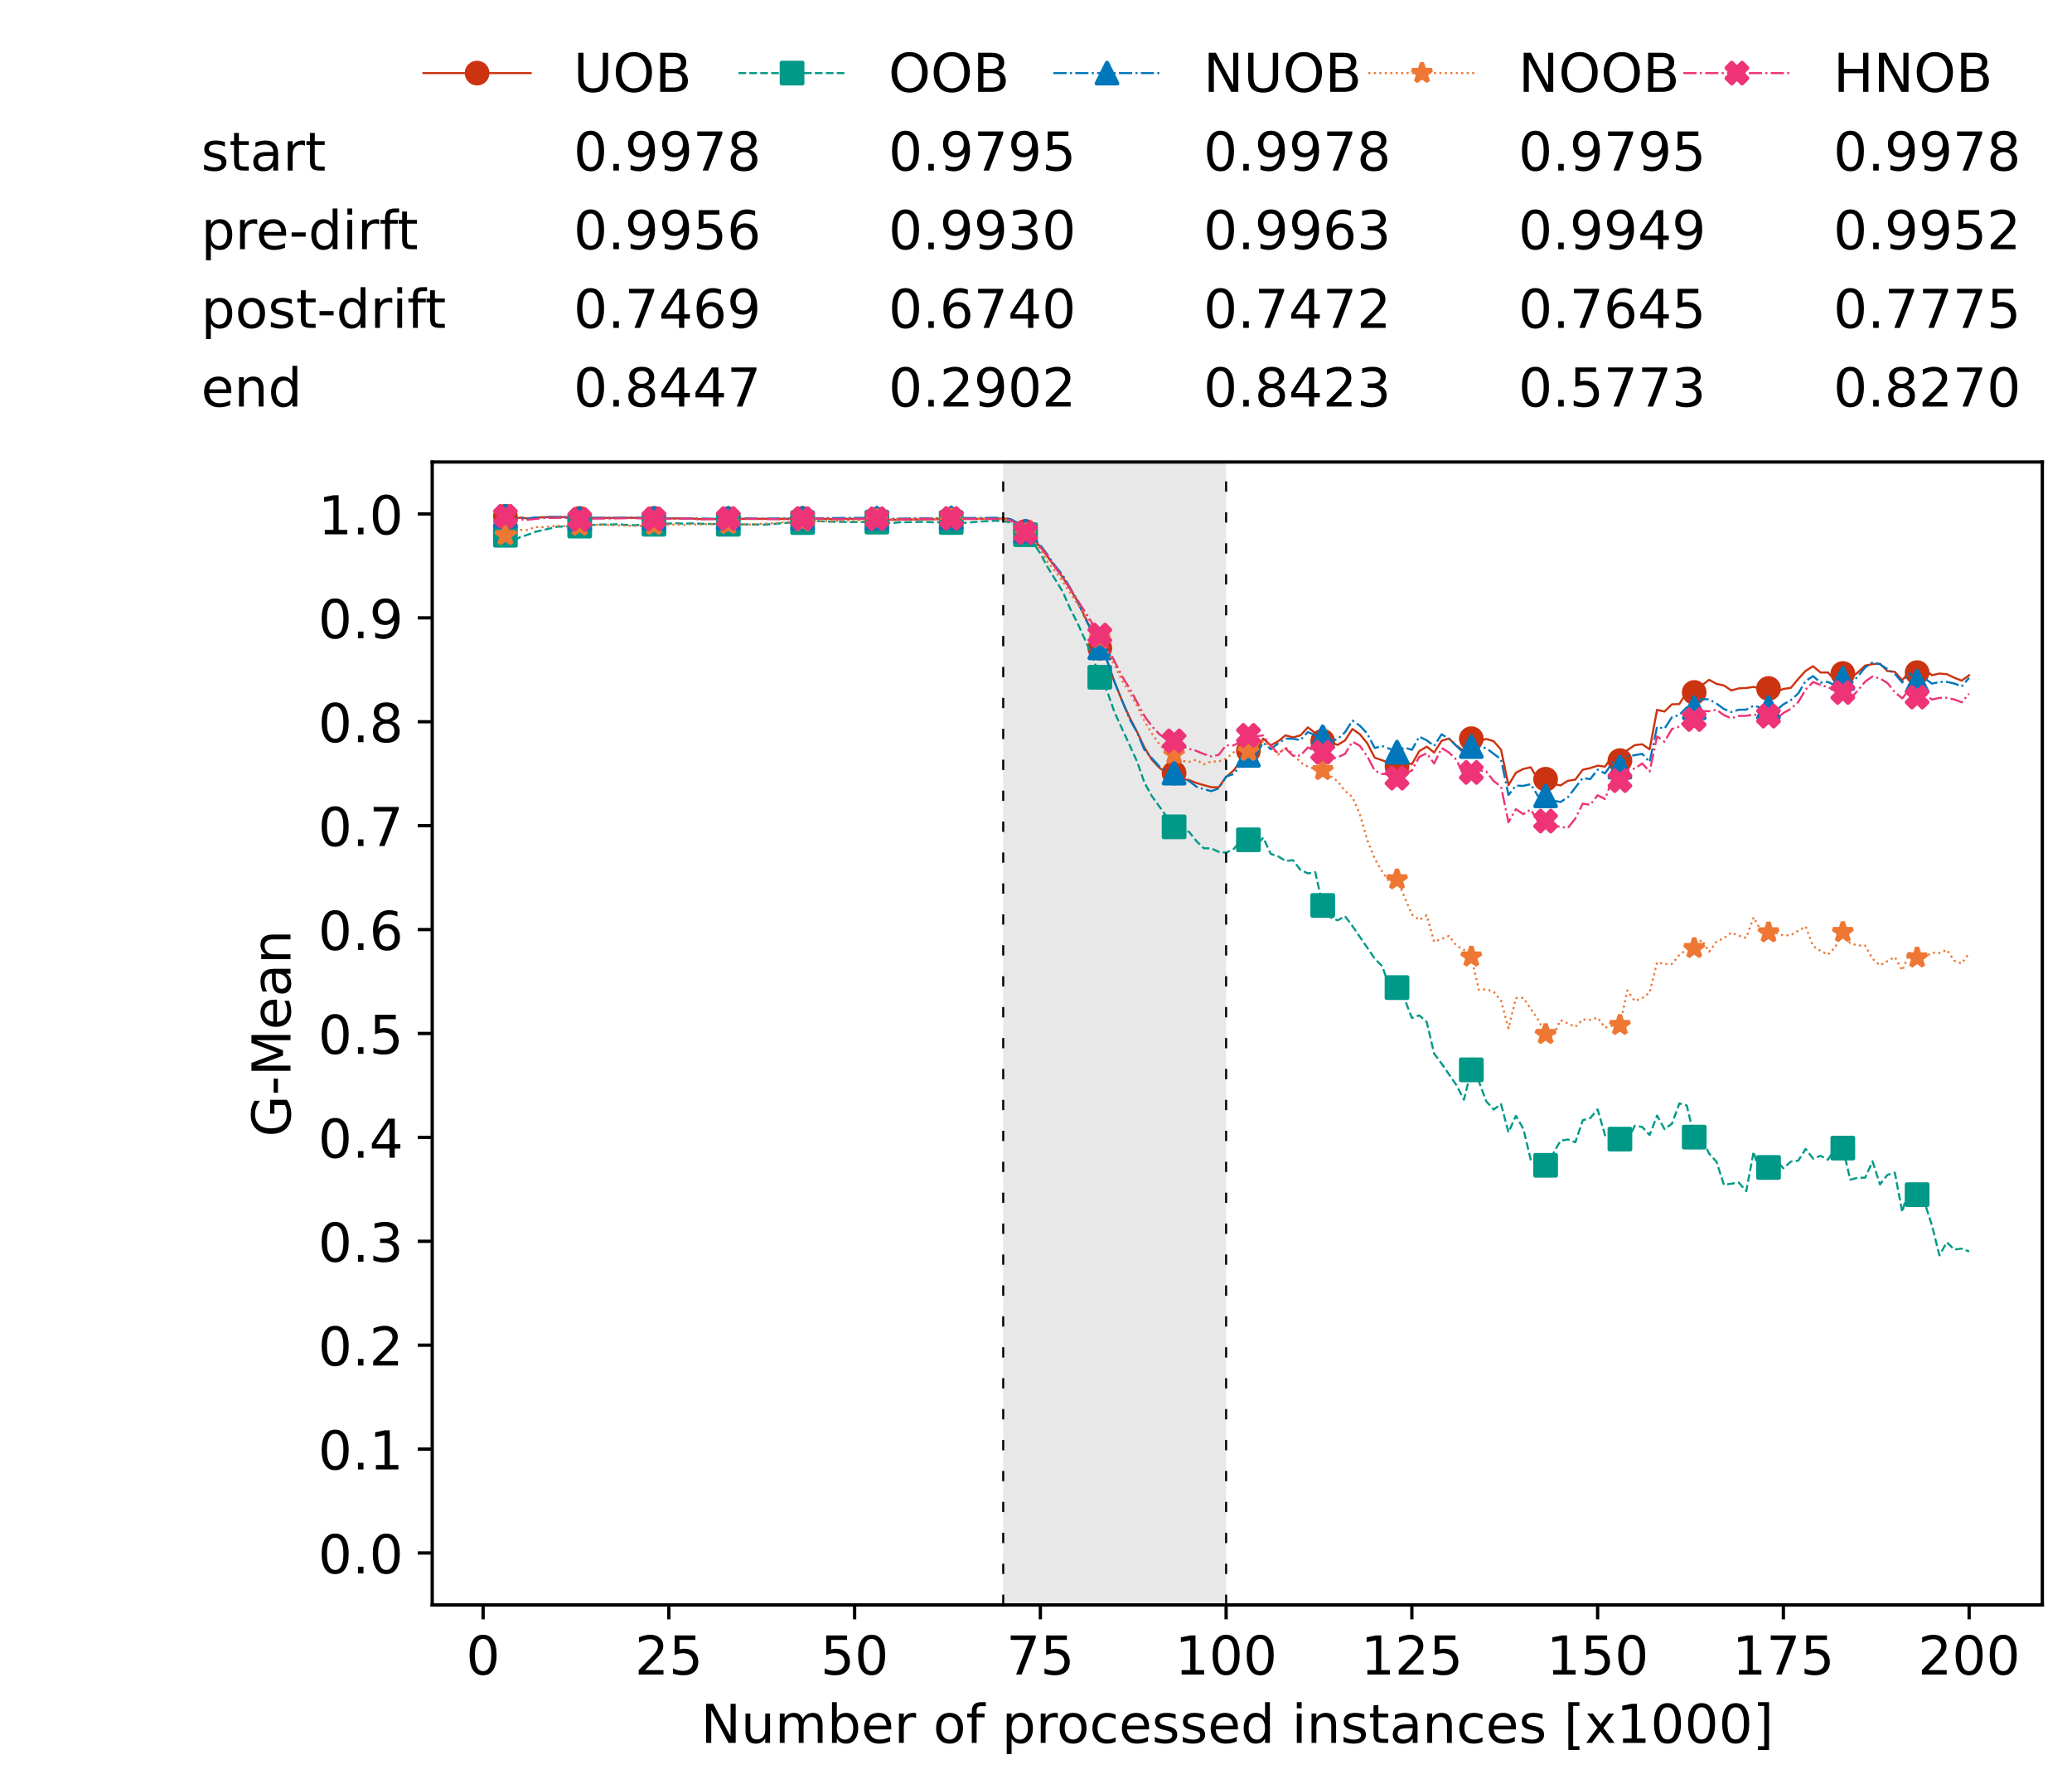 <?xml version="1.0" encoding="utf-8" standalone="no"?>
<!DOCTYPE svg PUBLIC "-//W3C//DTD SVG 1.1//EN"
  "http://www.w3.org/Graphics/SVG/1.1/DTD/svg11.dtd">
<!-- Created with matplotlib (https://matplotlib.org/) -->
<svg height="432.615pt" version="1.1" viewBox="0 0 502.65 432.615" width="502.65pt" xmlns="http://www.w3.org/2000/svg" xmlns:xlink="http://www.w3.org/1999/xlink">
 <defs>
  <style type="text/css">*{stroke-linecap:butt;stroke-linejoin:round;}</style>
 </defs>
 <g id="figure_1">
  <g id="patch_1">
   <path d="M 0 432.615 
L 502.65 432.615 
L 502.65 0 
L 0 0 
z
" style="fill:#ffffff;"/>
  </g>
  <g id="axes_1">
   <g id="patch_2">
    <path d="M 104.85 389.252 
L 495.45 389.252 
L 495.45 112.052 
L 104.85 112.052 
z
" style="fill:#ffffff;"/>
   </g>
   <g id="patch_3">
    <path clip-path="url(#p44c67b5a12)" d="M 297.446 389.252 
L 297.446 112.052 
L 243.372 112.052 
L 243.372 389.252 
z
" style="fill:#d3d3d3;opacity:0.5;"/>
   </g>
   <g id="matplotlib.axis_1">
    <g id="xtick_1">
     <g id="line2d_1">
      <defs>
       <path d="M 0 0 
L 0 3.5 
" id="mdd086ac623" style="stroke:#000000;stroke-width:0.8;"/>
      </defs>
      <g>
       <use style="stroke:#000000;stroke-width:0.8;" x="117.197" xlink:href="#mdd086ac623" y="389.252"/>
      </g>
     </g>
     <g id="text_1">
      <!-- 0 -->
      <g transform="translate(113.061 406.13)scale(0.13 -0.13)">
       <defs>
        <path d="M 31.781 66.406 
Q 24.172 66.406 20.328 58.906 
Q 16.5 51.422 16.5 36.375 
Q 16.5 21.391 20.328 13.891 
Q 24.172 6.391 31.781 6.391 
Q 39.453 6.391 43.281 13.891 
Q 47.125 21.391 47.125 36.375 
Q 47.125 51.422 43.281 58.906 
Q 39.453 66.406 31.781 66.406 
z
M 31.781 74.219 
Q 44.047 74.219 50.516 64.516 
Q 56.984 54.828 56.984 36.375 
Q 56.984 17.969 50.516 8.266 
Q 44.047 -1.422 31.781 -1.422 
Q 19.531 -1.422 13.062 8.266 
Q 6.594 17.969 6.594 36.375 
Q 6.594 54.828 13.062 64.516 
Q 19.531 74.219 31.781 74.219 
z
" id="DejaVuSans-48"/>
       </defs>
       <use xlink:href="#DejaVuSans-48"/>
      </g>
     </g>
    </g>
    <g id="xtick_2">
     <g id="line2d_2">
      <g>
       <use style="stroke:#000000;stroke-width:0.8;" x="162.259" xlink:href="#mdd086ac623" y="389.252"/>
      </g>
     </g>
     <g id="text_2">
      <!-- 25 -->
      <g transform="translate(153.988 406.13)scale(0.13 -0.13)">
       <defs>
        <path d="M 19.188 8.297 
L 53.609 8.297 
L 53.609 0 
L 7.328 0 
L 7.328 8.297 
Q 12.938 14.109 22.625 23.891 
Q 32.328 33.688 34.812 36.531 
Q 39.547 41.844 41.422 45.531 
Q 43.312 49.219 43.312 52.781 
Q 43.312 58.594 39.234 62.25 
Q 35.156 65.922 28.609 65.922 
Q 23.969 65.922 18.812 64.312 
Q 13.672 62.703 7.812 59.422 
L 7.812 69.391 
Q 13.766 71.781 18.938 73 
Q 24.125 74.219 28.422 74.219 
Q 39.75 74.219 46.484 68.547 
Q 53.219 62.891 53.219 53.422 
Q 53.219 48.922 51.531 44.891 
Q 49.859 40.875 45.406 35.406 
Q 44.188 33.984 37.641 27.219 
Q 31.109 20.453 19.188 8.297 
z
" id="DejaVuSans-50"/>
        <path d="M 10.797 72.906 
L 49.516 72.906 
L 49.516 64.594 
L 19.828 64.594 
L 19.828 46.734 
Q 21.969 47.469 24.109 47.828 
Q 26.266 48.188 28.422 48.188 
Q 40.625 48.188 47.75 41.5 
Q 54.891 34.812 54.891 23.391 
Q 54.891 11.625 47.562 5.094 
Q 40.234 -1.422 26.906 -1.422 
Q 22.312 -1.422 17.547 -0.641 
Q 12.797 0.141 7.719 1.703 
L 7.719 11.625 
Q 12.109 9.234 16.797 8.062 
Q 21.484 6.891 26.703 6.891 
Q 35.156 6.891 40.078 11.328 
Q 45.016 15.766 45.016 23.391 
Q 45.016 31 40.078 35.438 
Q 35.156 39.891 26.703 39.891 
Q 22.75 39.891 18.812 39.016 
Q 14.891 38.141 10.797 36.281 
z
" id="DejaVuSans-53"/>
       </defs>
       <use xlink:href="#DejaVuSans-50"/>
       <use x="63.623" xlink:href="#DejaVuSans-53"/>
      </g>
     </g>
    </g>
    <g id="xtick_3">
     <g id="line2d_3">
      <g>
       <use style="stroke:#000000;stroke-width:0.8;" x="207.322" xlink:href="#mdd086ac623" y="389.252"/>
      </g>
     </g>
     <g id="text_3">
      <!-- 50 -->
      <g transform="translate(199.05 406.13)scale(0.13 -0.13)">
       <use xlink:href="#DejaVuSans-53"/>
       <use x="63.623" xlink:href="#DejaVuSans-48"/>
      </g>
     </g>
    </g>
    <g id="xtick_4">
     <g id="line2d_4">
      <g>
       <use style="stroke:#000000;stroke-width:0.8;" x="252.384" xlink:href="#mdd086ac623" y="389.252"/>
      </g>
     </g>
     <g id="text_4">
      <!-- 75 -->
      <g transform="translate(244.113 406.13)scale(0.13 -0.13)">
       <defs>
        <path d="M 8.203 72.906 
L 55.078 72.906 
L 55.078 68.703 
L 28.609 0 
L 18.312 0 
L 43.219 64.594 
L 8.203 64.594 
z
" id="DejaVuSans-55"/>
       </defs>
       <use xlink:href="#DejaVuSans-55"/>
       <use x="63.623" xlink:href="#DejaVuSans-53"/>
      </g>
     </g>
    </g>
    <g id="xtick_5">
     <g id="line2d_5">
      <g>
       <use style="stroke:#000000;stroke-width:0.8;" x="297.446" xlink:href="#mdd086ac623" y="389.252"/>
      </g>
     </g>
     <g id="text_5">
      <!-- 100 -->
      <g transform="translate(285.039 406.13)scale(0.13 -0.13)">
       <defs>
        <path d="M 12.406 8.297 
L 28.516 8.297 
L 28.516 63.922 
L 10.984 60.406 
L 10.984 69.391 
L 28.422 72.906 
L 38.281 72.906 
L 38.281 8.297 
L 54.391 8.297 
L 54.391 0 
L 12.406 0 
z
" id="DejaVuSans-49"/>
       </defs>
       <use xlink:href="#DejaVuSans-49"/>
       <use x="63.623" xlink:href="#DejaVuSans-48"/>
       <use x="127.246" xlink:href="#DejaVuSans-48"/>
      </g>
     </g>
    </g>
    <g id="xtick_6">
     <g id="line2d_6">
      <g>
       <use style="stroke:#000000;stroke-width:0.8;" x="342.509" xlink:href="#mdd086ac623" y="389.252"/>
      </g>
     </g>
     <g id="text_6">
      <!-- 125 -->
      <g transform="translate(330.102 406.13)scale(0.13 -0.13)">
       <use xlink:href="#DejaVuSans-49"/>
       <use x="63.623" xlink:href="#DejaVuSans-50"/>
       <use x="127.246" xlink:href="#DejaVuSans-53"/>
      </g>
     </g>
    </g>
    <g id="xtick_7">
     <g id="line2d_7">
      <g>
       <use style="stroke:#000000;stroke-width:0.8;" x="387.571" xlink:href="#mdd086ac623" y="389.252"/>
      </g>
     </g>
     <g id="text_7">
      <!-- 150 -->
      <g transform="translate(375.164 406.13)scale(0.13 -0.13)">
       <use xlink:href="#DejaVuSans-49"/>
       <use x="63.623" xlink:href="#DejaVuSans-53"/>
       <use x="127.246" xlink:href="#DejaVuSans-48"/>
      </g>
     </g>
    </g>
    <g id="xtick_8">
     <g id="line2d_8">
      <g>
       <use style="stroke:#000000;stroke-width:0.8;" x="432.633" xlink:href="#mdd086ac623" y="389.252"/>
      </g>
     </g>
     <g id="text_8">
      <!-- 175 -->
      <g transform="translate(420.226 406.13)scale(0.13 -0.13)">
       <use xlink:href="#DejaVuSans-49"/>
       <use x="63.623" xlink:href="#DejaVuSans-55"/>
       <use x="127.246" xlink:href="#DejaVuSans-53"/>
      </g>
     </g>
    </g>
    <g id="xtick_9">
     <g id="line2d_9">
      <g>
       <use style="stroke:#000000;stroke-width:0.8;" x="477.695" xlink:href="#mdd086ac623" y="389.252"/>
      </g>
     </g>
     <g id="text_9">
      <!-- 200 -->
      <g transform="translate(465.289 406.13)scale(0.13 -0.13)">
       <use xlink:href="#DejaVuSans-50"/>
       <use x="63.623" xlink:href="#DejaVuSans-48"/>
       <use x="127.246" xlink:href="#DejaVuSans-48"/>
      </g>
     </g>
    </g>
    <g id="text_10">
     <!-- Number of processed instances [x1000] -->
     <g transform="translate(170.025 422.711)scale(0.13 -0.13)">
      <defs>
       <path d="M 9.812 72.906 
L 23.094 72.906 
L 55.422 11.922 
L 55.422 72.906 
L 64.984 72.906 
L 64.984 0 
L 51.703 0 
L 19.391 60.984 
L 19.391 0 
L 9.812 0 
z
" id="DejaVuSans-78"/>
       <path d="M 8.5 21.578 
L 8.5 54.688 
L 17.484 54.688 
L 17.484 21.922 
Q 17.484 14.156 20.5 10.266 
Q 23.531 6.391 29.594 6.391 
Q 36.859 6.391 41.078 11.031 
Q 45.312 15.672 45.312 23.688 
L 45.312 54.688 
L 54.297 54.688 
L 54.297 0 
L 45.312 0 
L 45.312 8.406 
Q 42.047 3.422 37.719 1 
Q 33.406 -1.422 27.688 -1.422 
Q 18.266 -1.422 13.375 4.438 
Q 8.5 10.297 8.5 21.578 
z
M 31.109 56 
z
" id="DejaVuSans-117"/>
       <path d="M 52 44.188 
Q 55.375 50.25 60.062 53.125 
Q 64.75 56 71.094 56 
Q 79.641 56 84.281 50.016 
Q 88.922 44.047 88.922 33.016 
L 88.922 0 
L 79.891 0 
L 79.891 32.719 
Q 79.891 40.578 77.094 44.375 
Q 74.312 48.188 68.609 48.188 
Q 61.625 48.188 57.562 43.547 
Q 53.516 38.922 53.516 30.906 
L 53.516 0 
L 44.484 0 
L 44.484 32.719 
Q 44.484 40.625 41.703 44.406 
Q 38.922 48.188 33.109 48.188 
Q 26.219 48.188 22.156 43.531 
Q 18.109 38.875 18.109 30.906 
L 18.109 0 
L 9.078 0 
L 9.078 54.688 
L 18.109 54.688 
L 18.109 46.188 
Q 21.188 51.219 25.484 53.609 
Q 29.781 56 35.688 56 
Q 41.656 56 45.828 52.969 
Q 50 49.953 52 44.188 
z
" id="DejaVuSans-109"/>
       <path d="M 48.688 27.297 
Q 48.688 37.203 44.609 42.844 
Q 40.531 48.484 33.406 48.484 
Q 26.266 48.484 22.188 42.844 
Q 18.109 37.203 18.109 27.297 
Q 18.109 17.391 22.188 11.75 
Q 26.266 6.109 33.406 6.109 
Q 40.531 6.109 44.609 11.75 
Q 48.688 17.391 48.688 27.297 
z
M 18.109 46.391 
Q 20.953 51.266 25.266 53.625 
Q 29.594 56 35.594 56 
Q 45.562 56 51.781 48.094 
Q 58.016 40.188 58.016 27.297 
Q 58.016 14.406 51.781 6.484 
Q 45.562 -1.422 35.594 -1.422 
Q 29.594 -1.422 25.266 0.953 
Q 20.953 3.328 18.109 8.203 
L 18.109 0 
L 9.078 0 
L 9.078 75.984 
L 18.109 75.984 
z
" id="DejaVuSans-98"/>
       <path d="M 56.203 29.594 
L 56.203 25.203 
L 14.891 25.203 
Q 15.484 15.922 20.484 11.062 
Q 25.484 6.203 34.422 6.203 
Q 39.594 6.203 44.453 7.469 
Q 49.312 8.734 54.109 11.281 
L 54.109 2.781 
Q 49.266 0.734 44.188 -0.344 
Q 39.109 -1.422 33.891 -1.422 
Q 20.797 -1.422 13.156 6.188 
Q 5.516 13.812 5.516 26.812 
Q 5.516 40.234 12.766 48.109 
Q 20.016 56 32.328 56 
Q 43.359 56 49.781 48.891 
Q 56.203 41.797 56.203 29.594 
z
M 47.219 32.234 
Q 47.125 39.594 43.094 43.984 
Q 39.062 48.391 32.422 48.391 
Q 24.906 48.391 20.391 44.141 
Q 15.875 39.891 15.188 32.172 
z
" id="DejaVuSans-101"/>
       <path d="M 41.109 46.297 
Q 39.594 47.172 37.812 47.578 
Q 36.031 48 33.891 48 
Q 26.266 48 22.188 43.047 
Q 18.109 38.094 18.109 28.812 
L 18.109 0 
L 9.078 0 
L 9.078 54.688 
L 18.109 54.688 
L 18.109 46.188 
Q 20.953 51.172 25.484 53.578 
Q 30.031 56 36.531 56 
Q 37.453 56 38.578 55.875 
Q 39.703 55.766 41.062 55.516 
z
" id="DejaVuSans-114"/>
       <path id="DejaVuSans-32"/>
       <path d="M 30.609 48.391 
Q 23.391 48.391 19.188 42.75 
Q 14.984 37.109 14.984 27.297 
Q 14.984 17.484 19.156 11.844 
Q 23.344 6.203 30.609 6.203 
Q 37.797 6.203 41.984 11.859 
Q 46.188 17.531 46.188 27.297 
Q 46.188 37.016 41.984 42.703 
Q 37.797 48.391 30.609 48.391 
z
M 30.609 56 
Q 42.328 56 49.016 48.375 
Q 55.719 40.766 55.719 27.297 
Q 55.719 13.875 49.016 6.219 
Q 42.328 -1.422 30.609 -1.422 
Q 18.844 -1.422 12.172 6.219 
Q 5.516 13.875 5.516 27.297 
Q 5.516 40.766 12.172 48.375 
Q 18.844 56 30.609 56 
z
" id="DejaVuSans-111"/>
       <path d="M 37.109 75.984 
L 37.109 68.5 
L 28.516 68.5 
Q 23.688 68.5 21.797 66.547 
Q 19.922 64.594 19.922 59.516 
L 19.922 54.688 
L 34.719 54.688 
L 34.719 47.703 
L 19.922 47.703 
L 19.922 0 
L 10.891 0 
L 10.891 47.703 
L 2.297 47.703 
L 2.297 54.688 
L 10.891 54.688 
L 10.891 58.5 
Q 10.891 67.625 15.141 71.797 
Q 19.391 75.984 28.609 75.984 
z
" id="DejaVuSans-102"/>
       <path d="M 18.109 8.203 
L 18.109 -20.797 
L 9.078 -20.797 
L 9.078 54.688 
L 18.109 54.688 
L 18.109 46.391 
Q 20.953 51.266 25.266 53.625 
Q 29.594 56 35.594 56 
Q 45.562 56 51.781 48.094 
Q 58.016 40.188 58.016 27.297 
Q 58.016 14.406 51.781 6.484 
Q 45.562 -1.422 35.594 -1.422 
Q 29.594 -1.422 25.266 0.953 
Q 20.953 3.328 18.109 8.203 
z
M 48.688 27.297 
Q 48.688 37.203 44.609 42.844 
Q 40.531 48.484 33.406 48.484 
Q 26.266 48.484 22.188 42.844 
Q 18.109 37.203 18.109 27.297 
Q 18.109 17.391 22.188 11.75 
Q 26.266 6.109 33.406 6.109 
Q 40.531 6.109 44.609 11.75 
Q 48.688 17.391 48.688 27.297 
z
" id="DejaVuSans-112"/>
       <path d="M 48.781 52.594 
L 48.781 44.188 
Q 44.969 46.297 41.141 47.344 
Q 37.312 48.391 33.406 48.391 
Q 24.656 48.391 19.812 42.844 
Q 14.984 37.312 14.984 27.297 
Q 14.984 17.281 19.812 11.734 
Q 24.656 6.203 33.406 6.203 
Q 37.312 6.203 41.141 7.25 
Q 44.969 8.297 48.781 10.406 
L 48.781 2.094 
Q 45.016 0.344 40.984 -0.531 
Q 36.969 -1.422 32.422 -1.422 
Q 20.062 -1.422 12.781 6.344 
Q 5.516 14.109 5.516 27.297 
Q 5.516 40.672 12.859 48.328 
Q 20.219 56 33.016 56 
Q 37.156 56 41.109 55.141 
Q 45.062 54.297 48.781 52.594 
z
" id="DejaVuSans-99"/>
       <path d="M 44.281 53.078 
L 44.281 44.578 
Q 40.484 46.531 36.375 47.5 
Q 32.281 48.484 27.875 48.484 
Q 21.188 48.484 17.844 46.438 
Q 14.5 44.391 14.5 40.281 
Q 14.5 37.156 16.891 35.375 
Q 19.281 33.594 26.516 31.984 
L 29.594 31.297 
Q 39.156 29.25 43.188 25.516 
Q 47.219 21.781 47.219 15.094 
Q 47.219 7.469 41.188 3.016 
Q 35.156 -1.422 24.609 -1.422 
Q 20.219 -1.422 15.453 -0.562 
Q 10.688 0.297 5.422 2 
L 5.422 11.281 
Q 10.406 8.688 15.234 7.391 
Q 20.062 6.109 24.812 6.109 
Q 31.156 6.109 34.562 8.281 
Q 37.984 10.453 37.984 14.406 
Q 37.984 18.062 35.516 20.016 
Q 33.062 21.969 24.703 23.781 
L 21.578 24.516 
Q 13.234 26.266 9.516 29.906 
Q 5.812 33.547 5.812 39.891 
Q 5.812 47.609 11.281 51.797 
Q 16.75 56 26.812 56 
Q 31.781 56 36.172 55.266 
Q 40.578 54.547 44.281 53.078 
z
" id="DejaVuSans-115"/>
       <path d="M 45.406 46.391 
L 45.406 75.984 
L 54.391 75.984 
L 54.391 0 
L 45.406 0 
L 45.406 8.203 
Q 42.578 3.328 38.25 0.953 
Q 33.938 -1.422 27.875 -1.422 
Q 17.969 -1.422 11.734 6.484 
Q 5.516 14.406 5.516 27.297 
Q 5.516 40.188 11.734 48.094 
Q 17.969 56 27.875 56 
Q 33.938 56 38.25 53.625 
Q 42.578 51.266 45.406 46.391 
z
M 14.797 27.297 
Q 14.797 17.391 18.875 11.75 
Q 22.953 6.109 30.078 6.109 
Q 37.203 6.109 41.297 11.75 
Q 45.406 17.391 45.406 27.297 
Q 45.406 37.203 41.297 42.844 
Q 37.203 48.484 30.078 48.484 
Q 22.953 48.484 18.875 42.844 
Q 14.797 37.203 14.797 27.297 
z
" id="DejaVuSans-100"/>
       <path d="M 9.422 54.688 
L 18.406 54.688 
L 18.406 0 
L 9.422 0 
z
M 9.422 75.984 
L 18.406 75.984 
L 18.406 64.594 
L 9.422 64.594 
z
" id="DejaVuSans-105"/>
       <path d="M 54.891 33.016 
L 54.891 0 
L 45.906 0 
L 45.906 32.719 
Q 45.906 40.484 42.875 44.328 
Q 39.844 48.188 33.797 48.188 
Q 26.516 48.188 22.312 43.547 
Q 18.109 38.922 18.109 30.906 
L 18.109 0 
L 9.078 0 
L 9.078 54.688 
L 18.109 54.688 
L 18.109 46.188 
Q 21.344 51.125 25.703 53.562 
Q 30.078 56 35.797 56 
Q 45.219 56 50.047 50.172 
Q 54.891 44.344 54.891 33.016 
z
" id="DejaVuSans-110"/>
       <path d="M 18.312 70.219 
L 18.312 54.688 
L 36.812 54.688 
L 36.812 47.703 
L 18.312 47.703 
L 18.312 18.016 
Q 18.312 11.328 20.141 9.422 
Q 21.969 7.516 27.594 7.516 
L 36.812 7.516 
L 36.812 0 
L 27.594 0 
Q 17.188 0 13.234 3.875 
Q 9.281 7.766 9.281 18.016 
L 9.281 47.703 
L 2.688 47.703 
L 2.688 54.688 
L 9.281 54.688 
L 9.281 70.219 
z
" id="DejaVuSans-116"/>
       <path d="M 34.281 27.484 
Q 23.391 27.484 19.188 25 
Q 14.984 22.516 14.984 16.5 
Q 14.984 11.719 18.141 8.906 
Q 21.297 6.109 26.703 6.109 
Q 34.188 6.109 38.703 11.406 
Q 43.219 16.703 43.219 25.484 
L 43.219 27.484 
z
M 52.203 31.203 
L 52.203 0 
L 43.219 0 
L 43.219 8.297 
Q 40.141 3.328 35.547 0.953 
Q 30.953 -1.422 24.312 -1.422 
Q 15.922 -1.422 10.953 3.297 
Q 6 8.016 6 15.922 
Q 6 25.141 12.172 29.828 
Q 18.359 34.516 30.609 34.516 
L 43.219 34.516 
L 43.219 35.406 
Q 43.219 41.609 39.141 45 
Q 35.062 48.391 27.688 48.391 
Q 23 48.391 18.547 47.266 
Q 14.109 46.141 10.016 43.891 
L 10.016 52.203 
Q 14.938 54.109 19.578 55.047 
Q 24.219 56 28.609 56 
Q 40.484 56 46.344 49.844 
Q 52.203 43.703 52.203 31.203 
z
" id="DejaVuSans-97"/>
       <path d="M 8.594 75.984 
L 29.297 75.984 
L 29.297 69 
L 17.578 69 
L 17.578 -6.203 
L 29.297 -6.203 
L 29.297 -13.188 
L 8.594 -13.188 
z
" id="DejaVuSans-91"/>
       <path d="M 54.891 54.688 
L 35.109 28.078 
L 55.906 0 
L 45.312 0 
L 29.391 21.484 
L 13.484 0 
L 2.875 0 
L 24.125 28.609 
L 4.688 54.688 
L 15.281 54.688 
L 29.781 35.203 
L 44.281 54.688 
z
" id="DejaVuSans-120"/>
       <path d="M 30.422 75.984 
L 30.422 -13.188 
L 9.719 -13.188 
L 9.719 -6.203 
L 21.391 -6.203 
L 21.391 69 
L 9.719 69 
L 9.719 75.984 
z
" id="DejaVuSans-93"/>
      </defs>
      <use xlink:href="#DejaVuSans-78"/>
      <use x="74.805" xlink:href="#DejaVuSans-117"/>
      <use x="138.184" xlink:href="#DejaVuSans-109"/>
      <use x="235.596" xlink:href="#DejaVuSans-98"/>
      <use x="299.072" xlink:href="#DejaVuSans-101"/>
      <use x="360.596" xlink:href="#DejaVuSans-114"/>
      <use x="401.709" xlink:href="#DejaVuSans-32"/>
      <use x="433.496" xlink:href="#DejaVuSans-111"/>
      <use x="494.678" xlink:href="#DejaVuSans-102"/>
      <use x="529.883" xlink:href="#DejaVuSans-32"/>
      <use x="561.67" xlink:href="#DejaVuSans-112"/>
      <use x="625.146" xlink:href="#DejaVuSans-114"/>
      <use x="664.01" xlink:href="#DejaVuSans-111"/>
      <use x="725.191" xlink:href="#DejaVuSans-99"/>
      <use x="780.172" xlink:href="#DejaVuSans-101"/>
      <use x="841.695" xlink:href="#DejaVuSans-115"/>
      <use x="893.795" xlink:href="#DejaVuSans-115"/>
      <use x="945.895" xlink:href="#DejaVuSans-101"/>
      <use x="1007.418" xlink:href="#DejaVuSans-100"/>
      <use x="1070.895" xlink:href="#DejaVuSans-32"/>
      <use x="1102.682" xlink:href="#DejaVuSans-105"/>
      <use x="1130.465" xlink:href="#DejaVuSans-110"/>
      <use x="1193.844" xlink:href="#DejaVuSans-115"/>
      <use x="1245.943" xlink:href="#DejaVuSans-116"/>
      <use x="1285.152" xlink:href="#DejaVuSans-97"/>
      <use x="1346.432" xlink:href="#DejaVuSans-110"/>
      <use x="1409.811" xlink:href="#DejaVuSans-99"/>
      <use x="1464.791" xlink:href="#DejaVuSans-101"/>
      <use x="1526.314" xlink:href="#DejaVuSans-115"/>
      <use x="1578.414" xlink:href="#DejaVuSans-32"/>
      <use x="1610.201" xlink:href="#DejaVuSans-91"/>
      <use x="1649.215" xlink:href="#DejaVuSans-120"/>
      <use x="1708.395" xlink:href="#DejaVuSans-49"/>
      <use x="1772.018" xlink:href="#DejaVuSans-48"/>
      <use x="1835.641" xlink:href="#DejaVuSans-48"/>
      <use x="1899.264" xlink:href="#DejaVuSans-48"/>
      <use x="1962.887" xlink:href="#DejaVuSans-93"/>
     </g>
    </g>
   </g>
   <g id="matplotlib.axis_2">
    <g id="ytick_1">
     <g id="line2d_10">
      <defs>
       <path d="M 0 0 
L -3.5 0 
" id="m286915e2c6" style="stroke:#000000;stroke-width:0.8;"/>
      </defs>
      <g>
       <use style="stroke:#000000;stroke-width:0.8;" x="104.85" xlink:href="#m286915e2c6" y="376.652"/>
      </g>
     </g>
     <g id="text_11">
      <!-- 0.0 -->
      <g transform="translate(77.176 381.591)scale(0.13 -0.13)">
       <defs>
        <path d="M 10.688 12.406 
L 21 12.406 
L 21 0 
L 10.688 0 
z
" id="DejaVuSans-46"/>
       </defs>
       <use xlink:href="#DejaVuSans-48"/>
       <use x="63.623" xlink:href="#DejaVuSans-46"/>
       <use x="95.41" xlink:href="#DejaVuSans-48"/>
      </g>
     </g>
    </g>
    <g id="ytick_2">
     <g id="line2d_11">
      <g>
       <use style="stroke:#000000;stroke-width:0.8;" x="104.85" xlink:href="#m286915e2c6" y="351.452"/>
      </g>
     </g>
     <g id="text_12">
      <!-- 0.1 -->
      <g transform="translate(77.176 356.391)scale(0.13 -0.13)">
       <use xlink:href="#DejaVuSans-48"/>
       <use x="63.623" xlink:href="#DejaVuSans-46"/>
       <use x="95.41" xlink:href="#DejaVuSans-49"/>
      </g>
     </g>
    </g>
    <g id="ytick_3">
     <g id="line2d_12">
      <g>
       <use style="stroke:#000000;stroke-width:0.8;" x="104.85" xlink:href="#m286915e2c6" y="326.252"/>
      </g>
     </g>
     <g id="text_13">
      <!-- 0.2 -->
      <g transform="translate(77.176 331.191)scale(0.13 -0.13)">
       <use xlink:href="#DejaVuSans-48"/>
       <use x="63.623" xlink:href="#DejaVuSans-46"/>
       <use x="95.41" xlink:href="#DejaVuSans-50"/>
      </g>
     </g>
    </g>
    <g id="ytick_4">
     <g id="line2d_13">
      <g>
       <use style="stroke:#000000;stroke-width:0.8;" x="104.85" xlink:href="#m286915e2c6" y="301.052"/>
      </g>
     </g>
     <g id="text_14">
      <!-- 0.3 -->
      <g transform="translate(77.176 305.991)scale(0.13 -0.13)">
       <defs>
        <path d="M 40.578 39.312 
Q 47.656 37.797 51.625 33 
Q 55.609 28.219 55.609 21.188 
Q 55.609 10.406 48.188 4.484 
Q 40.766 -1.422 27.094 -1.422 
Q 22.516 -1.422 17.656 -0.516 
Q 12.797 0.391 7.625 2.203 
L 7.625 11.719 
Q 11.719 9.328 16.594 8.109 
Q 21.484 6.891 26.812 6.891 
Q 36.078 6.891 40.938 10.547 
Q 45.797 14.203 45.797 21.188 
Q 45.797 27.641 41.281 31.266 
Q 36.766 34.906 28.719 34.906 
L 20.219 34.906 
L 20.219 43.016 
L 29.109 43.016 
Q 36.375 43.016 40.234 45.922 
Q 44.094 48.828 44.094 54.297 
Q 44.094 59.906 40.109 62.906 
Q 36.141 65.922 28.719 65.922 
Q 24.656 65.922 20.016 65.031 
Q 15.375 64.156 9.812 62.312 
L 9.812 71.094 
Q 15.438 72.656 20.344 73.438 
Q 25.25 74.219 29.594 74.219 
Q 40.828 74.219 47.359 69.109 
Q 53.906 64.016 53.906 55.328 
Q 53.906 49.266 50.438 45.094 
Q 46.969 40.922 40.578 39.312 
z
" id="DejaVuSans-51"/>
       </defs>
       <use xlink:href="#DejaVuSans-48"/>
       <use x="63.623" xlink:href="#DejaVuSans-46"/>
       <use x="95.41" xlink:href="#DejaVuSans-51"/>
      </g>
     </g>
    </g>
    <g id="ytick_5">
     <g id="line2d_14">
      <g>
       <use style="stroke:#000000;stroke-width:0.8;" x="104.85" xlink:href="#m286915e2c6" y="275.852"/>
      </g>
     </g>
     <g id="text_15">
      <!-- 0.4 -->
      <g transform="translate(77.176 280.791)scale(0.13 -0.13)">
       <defs>
        <path d="M 37.797 64.312 
L 12.891 25.391 
L 37.797 25.391 
z
M 35.203 72.906 
L 47.609 72.906 
L 47.609 25.391 
L 58.016 25.391 
L 58.016 17.188 
L 47.609 17.188 
L 47.609 0 
L 37.797 0 
L 37.797 17.188 
L 4.891 17.188 
L 4.891 26.703 
z
" id="DejaVuSans-52"/>
       </defs>
       <use xlink:href="#DejaVuSans-48"/>
       <use x="63.623" xlink:href="#DejaVuSans-46"/>
       <use x="95.41" xlink:href="#DejaVuSans-52"/>
      </g>
     </g>
    </g>
    <g id="ytick_6">
     <g id="line2d_15">
      <g>
       <use style="stroke:#000000;stroke-width:0.8;" x="104.85" xlink:href="#m286915e2c6" y="250.652"/>
      </g>
     </g>
     <g id="text_16">
      <!-- 0.5 -->
      <g transform="translate(77.176 255.591)scale(0.13 -0.13)">
       <use xlink:href="#DejaVuSans-48"/>
       <use x="63.623" xlink:href="#DejaVuSans-46"/>
       <use x="95.41" xlink:href="#DejaVuSans-53"/>
      </g>
     </g>
    </g>
    <g id="ytick_7">
     <g id="line2d_16">
      <g>
       <use style="stroke:#000000;stroke-width:0.8;" x="104.85" xlink:href="#m286915e2c6" y="225.452"/>
      </g>
     </g>
     <g id="text_17">
      <!-- 0.6 -->
      <g transform="translate(77.176 230.391)scale(0.13 -0.13)">
       <defs>
        <path d="M 33.016 40.375 
Q 26.375 40.375 22.484 35.828 
Q 18.609 31.297 18.609 23.391 
Q 18.609 15.531 22.484 10.953 
Q 26.375 6.391 33.016 6.391 
Q 39.656 6.391 43.531 10.953 
Q 47.406 15.531 47.406 23.391 
Q 47.406 31.297 43.531 35.828 
Q 39.656 40.375 33.016 40.375 
z
M 52.594 71.297 
L 52.594 62.312 
Q 48.875 64.062 45.094 64.984 
Q 41.312 65.922 37.594 65.922 
Q 27.828 65.922 22.672 59.328 
Q 17.531 52.734 16.797 39.406 
Q 19.672 43.656 24.016 45.922 
Q 28.375 48.188 33.594 48.188 
Q 44.578 48.188 50.953 41.516 
Q 57.328 34.859 57.328 23.391 
Q 57.328 12.156 50.688 5.359 
Q 44.047 -1.422 33.016 -1.422 
Q 20.359 -1.422 13.672 8.266 
Q 6.984 17.969 6.984 36.375 
Q 6.984 53.656 15.188 63.938 
Q 23.391 74.219 37.203 74.219 
Q 40.922 74.219 44.703 73.484 
Q 48.484 72.75 52.594 71.297 
z
" id="DejaVuSans-54"/>
       </defs>
       <use xlink:href="#DejaVuSans-48"/>
       <use x="63.623" xlink:href="#DejaVuSans-46"/>
       <use x="95.41" xlink:href="#DejaVuSans-54"/>
      </g>
     </g>
    </g>
    <g id="ytick_8">
     <g id="line2d_17">
      <g>
       <use style="stroke:#000000;stroke-width:0.8;" x="104.85" xlink:href="#m286915e2c6" y="200.252"/>
      </g>
     </g>
     <g id="text_18">
      <!-- 0.7 -->
      <g transform="translate(77.176 205.191)scale(0.13 -0.13)">
       <use xlink:href="#DejaVuSans-48"/>
       <use x="63.623" xlink:href="#DejaVuSans-46"/>
       <use x="95.41" xlink:href="#DejaVuSans-55"/>
      </g>
     </g>
    </g>
    <g id="ytick_9">
     <g id="line2d_18">
      <g>
       <use style="stroke:#000000;stroke-width:0.8;" x="104.85" xlink:href="#m286915e2c6" y="175.052"/>
      </g>
     </g>
     <g id="text_19">
      <!-- 0.8 -->
      <g transform="translate(77.176 179.991)scale(0.13 -0.13)">
       <defs>
        <path d="M 31.781 34.625 
Q 24.75 34.625 20.719 30.859 
Q 16.703 27.094 16.703 20.516 
Q 16.703 13.922 20.719 10.156 
Q 24.75 6.391 31.781 6.391 
Q 38.812 6.391 42.859 10.172 
Q 46.922 13.969 46.922 20.516 
Q 46.922 27.094 42.891 30.859 
Q 38.875 34.625 31.781 34.625 
z
M 21.922 38.812 
Q 15.578 40.375 12.031 44.719 
Q 8.5 49.078 8.5 55.328 
Q 8.5 64.062 14.719 69.141 
Q 20.953 74.219 31.781 74.219 
Q 42.672 74.219 48.875 69.141 
Q 55.078 64.062 55.078 55.328 
Q 55.078 49.078 51.531 44.719 
Q 48 40.375 41.703 38.812 
Q 48.828 37.156 52.797 32.312 
Q 56.781 27.484 56.781 20.516 
Q 56.781 9.906 50.312 4.234 
Q 43.844 -1.422 31.781 -1.422 
Q 19.734 -1.422 13.25 4.234 
Q 6.781 9.906 6.781 20.516 
Q 6.781 27.484 10.781 32.312 
Q 14.797 37.156 21.922 38.812 
z
M 18.312 54.391 
Q 18.312 48.734 21.844 45.562 
Q 25.391 42.391 31.781 42.391 
Q 38.141 42.391 41.719 45.562 
Q 45.312 48.734 45.312 54.391 
Q 45.312 60.062 41.719 63.234 
Q 38.141 66.406 31.781 66.406 
Q 25.391 66.406 21.844 63.234 
Q 18.312 60.062 18.312 54.391 
z
" id="DejaVuSans-56"/>
       </defs>
       <use xlink:href="#DejaVuSans-48"/>
       <use x="63.623" xlink:href="#DejaVuSans-46"/>
       <use x="95.41" xlink:href="#DejaVuSans-56"/>
      </g>
     </g>
    </g>
    <g id="ytick_10">
     <g id="line2d_19">
      <g>
       <use style="stroke:#000000;stroke-width:0.8;" x="104.85" xlink:href="#m286915e2c6" y="149.852"/>
      </g>
     </g>
     <g id="text_20">
      <!-- 0.9 -->
      <g transform="translate(77.176 154.791)scale(0.13 -0.13)">
       <defs>
        <path d="M 10.984 1.516 
L 10.984 10.5 
Q 14.703 8.734 18.5 7.812 
Q 22.312 6.891 25.984 6.891 
Q 35.75 6.891 40.891 13.453 
Q 46.047 20.016 46.781 33.406 
Q 43.953 29.203 39.594 26.953 
Q 35.25 24.703 29.984 24.703 
Q 19.047 24.703 12.672 31.312 
Q 6.297 37.938 6.297 49.422 
Q 6.297 60.641 12.938 67.422 
Q 19.578 74.219 30.609 74.219 
Q 43.266 74.219 49.922 64.516 
Q 56.594 54.828 56.594 36.375 
Q 56.594 19.141 48.406 8.859 
Q 40.234 -1.422 26.422 -1.422 
Q 22.703 -1.422 18.891 -0.688 
Q 15.094 0.047 10.984 1.516 
z
M 30.609 32.422 
Q 37.25 32.422 41.125 36.953 
Q 45.016 41.5 45.016 49.422 
Q 45.016 57.281 41.125 61.844 
Q 37.25 66.406 30.609 66.406 
Q 23.969 66.406 20.094 61.844 
Q 16.219 57.281 16.219 49.422 
Q 16.219 41.5 20.094 36.953 
Q 23.969 32.422 30.609 32.422 
z
" id="DejaVuSans-57"/>
       </defs>
       <use xlink:href="#DejaVuSans-48"/>
       <use x="63.623" xlink:href="#DejaVuSans-46"/>
       <use x="95.41" xlink:href="#DejaVuSans-57"/>
      </g>
     </g>
    </g>
    <g id="ytick_11">
     <g id="line2d_20">
      <g>
       <use style="stroke:#000000;stroke-width:0.8;" x="104.85" xlink:href="#m286915e2c6" y="124.652"/>
      </g>
     </g>
     <g id="text_21">
      <!-- 1.0 -->
      <g transform="translate(77.176 129.591)scale(0.13 -0.13)">
       <use xlink:href="#DejaVuSans-49"/>
       <use x="63.623" xlink:href="#DejaVuSans-46"/>
       <use x="95.41" xlink:href="#DejaVuSans-48"/>
      </g>
     </g>
    </g>
    <g id="text_22">
     <!-- G-Mean -->
     <g transform="translate(70.472 275.744)rotate(-90)scale(0.13 -0.13)">
      <defs>
       <path d="M 59.516 10.406 
L 59.516 29.984 
L 43.406 29.984 
L 43.406 38.094 
L 69.281 38.094 
L 69.281 6.781 
Q 63.578 2.734 56.688 0.656 
Q 49.812 -1.422 42 -1.422 
Q 24.906 -1.422 15.25 8.562 
Q 5.609 18.562 5.609 36.375 
Q 5.609 54.25 15.25 64.234 
Q 24.906 74.219 42 74.219 
Q 49.125 74.219 55.547 72.453 
Q 61.969 70.703 67.391 67.281 
L 67.391 56.781 
Q 61.922 61.422 55.766 63.766 
Q 49.609 66.109 42.828 66.109 
Q 29.438 66.109 22.719 58.641 
Q 16.016 51.172 16.016 36.375 
Q 16.016 21.625 22.719 14.156 
Q 29.438 6.688 42.828 6.688 
Q 48.047 6.688 52.141 7.594 
Q 56.25 8.5 59.516 10.406 
z
" id="DejaVuSans-71"/>
       <path d="M 4.891 31.391 
L 31.203 31.391 
L 31.203 23.391 
L 4.891 23.391 
z
" id="DejaVuSans-45"/>
       <path d="M 9.812 72.906 
L 24.516 72.906 
L 43.109 23.297 
L 61.812 72.906 
L 76.516 72.906 
L 76.516 0 
L 66.891 0 
L 66.891 64.016 
L 48.094 14.016 
L 38.188 14.016 
L 19.391 64.016 
L 19.391 0 
L 9.812 0 
z
" id="DejaVuSans-77"/>
      </defs>
      <use xlink:href="#DejaVuSans-71"/>
      <use x="77.49" xlink:href="#DejaVuSans-45"/>
      <use x="113.574" xlink:href="#DejaVuSans-77"/>
      <use x="199.854" xlink:href="#DejaVuSans-101"/>
      <use x="261.377" xlink:href="#DejaVuSans-97"/>
      <use x="322.656" xlink:href="#DejaVuSans-110"/>
     </g>
    </g>
   </g>
   <g id="line2d_21"/>
   <g id="line2d_22"/>
   <g id="line2d_23"/>
   <g id="line2d_24"/>
   <g id="line2d_25"/>
   <g id="line2d_26">
    <path clip-path="url(#p44c67b5a12)" d="M 122.605 125.217 
L 124.407 125.91 
L 126.21 125.538 
L 128.012 125.742 
L 129.815 125.524 
L 133.419 125.393 
L 137.024 125.4 
L 140.629 125.755 
L 144.234 125.606 
L 147.839 125.606 
L 153.247 125.584 
L 158.654 125.742 
L 167.667 125.731 
L 169.469 125.885 
L 180.284 125.849 
L 191.099 125.824 
L 192.902 125.709 
L 194.704 125.773 
L 196.507 125.721 
L 203.717 125.926 
L 205.519 125.815 
L 214.532 125.943 
L 216.334 126.095 
L 219.939 126.007 
L 230.754 125.915 
L 243.372 125.768 
L 245.174 125.921 
L 246.976 126.957 
L 248.779 128.906 
L 250.581 130.574 
L 252.384 132.619 
L 257.791 140.041 
L 259.594 142.824 
L 261.396 145.814 
L 266.804 157.228 
L 268.606 160.311 
L 270.409 165.48 
L 272.211 169.944 
L 274.014 173.984 
L 275.816 177.442 
L 277.619 181.285 
L 279.421 184.231 
L 281.224 186.185 
L 283.026 187.494 
L 284.829 187.508 
L 286.631 188.994 
L 288.434 189.161 
L 290.236 189.907 
L 293.841 190.923 
L 295.644 190.959 
L 297.446 188.43 
L 299.249 186.877 
L 302.854 182.088 
L 304.656 182.112 
L 306.459 179.129 
L 308.261 180.778 
L 310.064 179.798 
L 311.866 178.343 
L 313.669 178.855 
L 315.471 178.355 
L 317.274 176.422 
L 319.076 177.792 
L 320.879 179.763 
L 322.681 179.994 
L 324.484 180.665 
L 326.286 179.588 
L 328.089 176.805 
L 329.891 178.072 
L 331.694 180.274 
L 333.496 183.765 
L 337.101 185.015 
L 338.904 185.891 
L 340.706 184.75 
L 342.509 185.367 
L 344.311 182.166 
L 346.114 181.085 
L 347.916 182.52 
L 349.719 179.675 
L 351.521 179.109 
L 353.324 180.871 
L 355.126 182.068 
L 356.928 179.153 
L 358.731 179.815 
L 360.533 179.22 
L 362.336 179.756 
L 364.138 181.819 
L 365.941 190.426 
L 367.743 187.426 
L 369.546 186.495 
L 371.348 186.097 
L 373.151 189.091 
L 374.953 188.982 
L 376.756 190.113 
L 378.558 190.5 
L 380.361 189.366 
L 382.163 189.083 
L 383.966 186.682 
L 385.768 186.287 
L 387.571 185.699 
L 389.373 185.934 
L 391.176 183.316 
L 392.978 184.472 
L 394.781 181.928 
L 396.583 180.73 
L 398.386 180.503 
L 400.188 181.734 
L 401.991 172.163 
L 403.793 172.576 
L 405.596 170.818 
L 407.398 170.758 
L 409.201 167.826 
L 411.003 167.941 
L 412.806 166.261 
L 414.608 164.873 
L 416.411 165.861 
L 418.213 166.249 
L 420.016 167.462 
L 421.818 166.952 
L 423.621 166.863 
L 425.423 166.595 
L 427.226 167.074 
L 429.028 166.979 
L 430.831 167.767 
L 432.633 167.095 
L 434.436 166.828 
L 436.238 164.674 
L 438.041 162.696 
L 439.843 161.582 
L 441.646 163.109 
L 443.448 163.097 
L 445.251 165.098 
L 447.053 163.345 
L 448.856 164.466 
L 450.658 163.113 
L 452.461 161.437 
L 454.263 161.061 
L 456.066 160.978 
L 457.868 162.747 
L 459.671 162.945 
L 461.473 164.996 
L 463.276 162.76 
L 465.078 163.127 
L 466.881 162.438 
L 468.683 163.769 
L 470.485 163.362 
L 472.288 163.515 
L 474.09 164.37 
L 475.893 165.081 
L 477.695 163.778 
L 477.695 163.778 
" style="fill:none;stroke:#cc3311;stroke-linecap:square;stroke-width:0.5;"/>
    <defs>
     <path d="M 0 2.5 
C 0.663 2.5 1.299 2.237 1.768 1.768 
C 2.237 1.299 2.5 0.663 2.5 0 
C 2.5 -0.663 2.237 -1.299 1.768 -1.768 
C 1.299 -2.237 0.663 -2.5 0 -2.5 
C -0.663 -2.5 -1.299 -2.237 -1.768 -1.768 
C -2.237 -1.299 -2.5 -0.663 -2.5 0 
C -2.5 0.663 -2.237 1.299 -1.768 1.768 
C -1.299 2.237 -0.663 2.5 0 2.5 
z
" id="md72d187d50" style="stroke:#cc3311;"/>
    </defs>
    <g clip-path="url(#p44c67b5a12)">
     <use style="fill:#cc3311;stroke:#cc3311;" x="122.605" xlink:href="#md72d187d50" y="125.217"/>
     <use style="fill:#cc3311;stroke:#cc3311;" x="140.629" xlink:href="#md72d187d50" y="125.755"/>
     <use style="fill:#cc3311;stroke:#cc3311;" x="158.654" xlink:href="#md72d187d50" y="125.742"/>
     <use style="fill:#cc3311;stroke:#cc3311;" x="176.679" xlink:href="#md72d187d50" y="125.807"/>
     <use style="fill:#cc3311;stroke:#cc3311;" x="194.704" xlink:href="#md72d187d50" y="125.773"/>
     <use style="fill:#cc3311;stroke:#cc3311;" x="212.729" xlink:href="#md72d187d50" y="125.95"/>
     <use style="fill:#cc3311;stroke:#cc3311;" x="230.754" xlink:href="#md72d187d50" y="125.915"/>
     <use style="fill:#cc3311;stroke:#cc3311;" x="248.779" xlink:href="#md72d187d50" y="128.906"/>
     <use style="fill:#cc3311;stroke:#cc3311;" x="266.804" xlink:href="#md72d187d50" y="157.228"/>
     <use style="fill:#cc3311;stroke:#cc3311;" x="284.829" xlink:href="#md72d187d50" y="187.508"/>
     <use style="fill:#cc3311;stroke:#cc3311;" x="302.854" xlink:href="#md72d187d50" y="182.088"/>
     <use style="fill:#cc3311;stroke:#cc3311;" x="320.879" xlink:href="#md72d187d50" y="179.763"/>
     <use style="fill:#cc3311;stroke:#cc3311;" x="338.904" xlink:href="#md72d187d50" y="185.891"/>
     <use style="fill:#cc3311;stroke:#cc3311;" x="356.928" xlink:href="#md72d187d50" y="179.153"/>
     <use style="fill:#cc3311;stroke:#cc3311;" x="374.953" xlink:href="#md72d187d50" y="188.982"/>
     <use style="fill:#cc3311;stroke:#cc3311;" x="392.978" xlink:href="#md72d187d50" y="184.472"/>
     <use style="fill:#cc3311;stroke:#cc3311;" x="411.003" xlink:href="#md72d187d50" y="167.941"/>
     <use style="fill:#cc3311;stroke:#cc3311;" x="429.028" xlink:href="#md72d187d50" y="166.979"/>
     <use style="fill:#cc3311;stroke:#cc3311;" x="447.053" xlink:href="#md72d187d50" y="163.345"/>
     <use style="fill:#cc3311;stroke:#cc3311;" x="465.078" xlink:href="#md72d187d50" y="163.127"/>
    </g>
   </g>
   <g id="line2d_27"/>
   <g id="line2d_28"/>
   <g id="line2d_29"/>
   <g id="line2d_30"/>
   <g id="line2d_31">
    <path clip-path="url(#p44c67b5a12)" d="M 122.605 129.823 
L 124.407 131.272 
L 126.21 130.24 
L 128.012 129.7 
L 129.815 129.005 
L 135.222 127.744 
L 138.827 127.636 
L 140.629 127.598 
L 142.432 127.364 
L 146.037 127.209 
L 147.839 127.252 
L 149.642 127.134 
L 153.247 127.404 
L 158.654 127.148 
L 162.259 126.99 
L 164.062 126.92 
L 165.864 127.007 
L 167.667 126.936 
L 171.272 127.059 
L 176.679 127.149 
L 185.692 127.23 
L 191.099 126.783 
L 194.704 126.737 
L 198.309 126.387 
L 201.914 126.545 
L 207.322 126.624 
L 212.729 126.624 
L 214.532 126.679 
L 216.334 126.89 
L 218.137 126.676 
L 221.742 126.618 
L 223.544 126.578 
L 228.952 126.709 
L 234.359 126.79 
L 237.964 126.464 
L 241.569 126.294 
L 243.372 126.415 
L 245.174 126.709 
L 246.976 127.844 
L 250.581 131.614 
L 252.384 134.241 
L 254.186 137.641 
L 257.791 143.468 
L 259.594 147.592 
L 261.396 151.127 
L 265.001 159.136 
L 266.804 164.265 
L 268.606 167.719 
L 270.409 172.836 
L 275.816 184.627 
L 277.619 189.791 
L 279.421 193.081 
L 284.829 200.535 
L 286.631 201.575 
L 288.434 201.716 
L 290.236 203.986 
L 292.039 205.737 
L 293.841 205.755 
L 295.644 206.59 
L 297.446 206.803 
L 299.249 205.932 
L 301.051 203.999 
L 302.854 203.679 
L 304.656 205.253 
L 306.459 203.155 
L 308.261 207.092 
L 310.064 207.698 
L 311.866 208.803 
L 313.669 208.633 
L 315.471 210.977 
L 317.274 211.817 
L 319.076 211.545 
L 320.879 219.604 
L 322.681 222.456 
L 324.484 223.218 
L 326.286 222.211 
L 328.089 224.599 
L 333.496 232.497 
L 335.299 234.327 
L 337.101 239.38 
L 338.904 239.531 
L 340.706 242.19 
L 342.509 246.899 
L 344.311 246.265 
L 346.114 247.887 
L 347.916 255.545 
L 349.719 257.957 
L 353.324 263.196 
L 355.126 266.721 
L 356.928 259.479 
L 358.731 262.206 
L 360.533 267.08 
L 362.336 269.093 
L 364.138 267.777 
L 365.941 274.636 
L 367.743 270.628 
L 369.546 273.751 
L 371.348 281.292 
L 373.151 282.742 
L 374.953 282.632 
L 376.756 279.86 
L 378.558 276.647 
L 380.361 276.37 
L 382.163 277.038 
L 383.966 271.693 
L 385.768 271.193 
L 387.571 269.078 
L 389.373 275.346 
L 391.176 274.393 
L 392.978 276.275 
L 394.781 276.752 
L 396.583 273.032 
L 398.386 273.326 
L 400.188 275.296 
L 401.991 270.561 
L 403.793 273.846 
L 405.596 272.548 
L 407.398 267.619 
L 409.201 268.121 
L 411.003 275.79 
L 412.806 275.81 
L 414.608 279.779 
L 416.411 281.76 
L 418.213 287.369 
L 421.818 286.802 
L 423.621 288.9 
L 425.423 279.315 
L 427.226 285.876 
L 429.028 283.147 
L 430.831 281.272 
L 432.633 283.361 
L 434.436 281.729 
L 436.238 281.499 
L 438.041 278.652 
L 439.843 281.012 
L 441.646 280.311 
L 443.448 281.266 
L 445.251 278.446 
L 447.053 278.446 
L 448.856 286.11 
L 450.658 285.639 
L 452.461 285.636 
L 454.263 281.665 
L 456.066 287.274 
L 457.868 284.962 
L 459.671 284.406 
L 461.473 293.99 
L 463.276 287.269 
L 465.078 289.748 
L 466.881 291.617 
L 468.683 297.221 
L 470.485 304.462 
L 472.288 301.285 
L 474.09 303.065 
L 475.893 302.831 
L 477.695 303.53 
L 477.695 303.53 
" style="fill:none;stroke:#009988;stroke-dasharray:1.85,0.8;stroke-dashoffset:0;stroke-width:0.5;"/>
    <defs>
     <path d="M -2.5 2.5 
L 2.5 2.5 
L 2.5 -2.5 
L -2.5 -2.5 
z
" id="m3e19b9d411" style="stroke:#009988;stroke-linejoin:miter;"/>
    </defs>
    <g clip-path="url(#p44c67b5a12)">
     <use style="fill:#009988;stroke:#009988;stroke-linejoin:miter;" x="122.605" xlink:href="#m3e19b9d411" y="129.823"/>
     <use style="fill:#009988;stroke:#009988;stroke-linejoin:miter;" x="140.629" xlink:href="#m3e19b9d411" y="127.598"/>
     <use style="fill:#009988;stroke:#009988;stroke-linejoin:miter;" x="158.654" xlink:href="#m3e19b9d411" y="127.148"/>
     <use style="fill:#009988;stroke:#009988;stroke-linejoin:miter;" x="176.679" xlink:href="#m3e19b9d411" y="127.149"/>
     <use style="fill:#009988;stroke:#009988;stroke-linejoin:miter;" x="194.704" xlink:href="#m3e19b9d411" y="126.737"/>
     <use style="fill:#009988;stroke:#009988;stroke-linejoin:miter;" x="212.729" xlink:href="#m3e19b9d411" y="126.624"/>
     <use style="fill:#009988;stroke:#009988;stroke-linejoin:miter;" x="230.754" xlink:href="#m3e19b9d411" y="126.719"/>
     <use style="fill:#009988;stroke:#009988;stroke-linejoin:miter;" x="248.779" xlink:href="#m3e19b9d411" y="129.674"/>
     <use style="fill:#009988;stroke:#009988;stroke-linejoin:miter;" x="266.804" xlink:href="#m3e19b9d411" y="164.265"/>
     <use style="fill:#009988;stroke:#009988;stroke-linejoin:miter;" x="284.829" xlink:href="#m3e19b9d411" y="200.535"/>
     <use style="fill:#009988;stroke:#009988;stroke-linejoin:miter;" x="302.854" xlink:href="#m3e19b9d411" y="203.679"/>
     <use style="fill:#009988;stroke:#009988;stroke-linejoin:miter;" x="320.879" xlink:href="#m3e19b9d411" y="219.604"/>
     <use style="fill:#009988;stroke:#009988;stroke-linejoin:miter;" x="338.904" xlink:href="#m3e19b9d411" y="239.531"/>
     <use style="fill:#009988;stroke:#009988;stroke-linejoin:miter;" x="356.928" xlink:href="#m3e19b9d411" y="259.479"/>
     <use style="fill:#009988;stroke:#009988;stroke-linejoin:miter;" x="374.953" xlink:href="#m3e19b9d411" y="282.632"/>
     <use style="fill:#009988;stroke:#009988;stroke-linejoin:miter;" x="392.978" xlink:href="#m3e19b9d411" y="276.275"/>
     <use style="fill:#009988;stroke:#009988;stroke-linejoin:miter;" x="411.003" xlink:href="#m3e19b9d411" y="275.79"/>
     <use style="fill:#009988;stroke:#009988;stroke-linejoin:miter;" x="429.028" xlink:href="#m3e19b9d411" y="283.147"/>
     <use style="fill:#009988;stroke:#009988;stroke-linejoin:miter;" x="447.053" xlink:href="#m3e19b9d411" y="278.446"/>
     <use style="fill:#009988;stroke:#009988;stroke-linejoin:miter;" x="465.078" xlink:href="#m3e19b9d411" y="289.748"/>
    </g>
   </g>
   <g id="line2d_32"/>
   <g id="line2d_33"/>
   <g id="line2d_34"/>
   <g id="line2d_35"/>
   <g id="line2d_36">
    <path clip-path="url(#p44c67b5a12)" d="M 122.605 125.217 
L 124.407 125.91 
L 126.21 125.585 
L 128.012 125.777 
L 129.815 125.552 
L 133.419 125.413 
L 137.024 125.416 
L 140.629 125.767 
L 144.234 125.617 
L 147.839 125.616 
L 153.247 125.533 
L 160.457 125.714 
L 171.272 125.793 
L 173.074 125.845 
L 176.679 125.691 
L 185.692 125.788 
L 205.519 125.625 
L 209.124 125.594 
L 214.532 125.668 
L 216.334 125.819 
L 221.742 125.725 
L 227.149 125.683 
L 243.372 125.575 
L 245.174 125.914 
L 246.976 126.876 
L 248.779 128.824 
L 252.384 132.229 
L 254.186 134.642 
L 255.989 137.255 
L 257.791 139.5 
L 259.594 142.535 
L 261.396 145.856 
L 263.199 149.863 
L 268.606 160.339 
L 270.409 165.525 
L 274.014 174.384 
L 275.816 177.554 
L 277.619 181.854 
L 281.224 185.874 
L 283.026 187.232 
L 284.829 187.508 
L 286.631 188.677 
L 288.434 189.407 
L 290.236 190.806 
L 292.039 191.415 
L 293.841 191.874 
L 295.644 191.237 
L 297.446 188.355 
L 299.249 187.737 
L 302.854 183.21 
L 304.656 183.071 
L 306.459 180.086 
L 308.261 181.71 
L 310.064 180.313 
L 311.866 179.133 
L 313.669 179.181 
L 315.471 179.503 
L 317.274 177.527 
L 319.076 178.36 
L 320.879 178.707 
L 322.681 179.798 
L 324.484 179.289 
L 326.286 177.592 
L 328.089 174.774 
L 329.891 175.999 
L 331.694 177.939 
L 333.496 181.408 
L 335.299 180.939 
L 337.101 181.6 
L 338.904 182.426 
L 340.706 181.276 
L 342.509 181.866 
L 344.311 178.665 
L 346.114 179.556 
L 347.916 180.936 
L 349.719 178.087 
L 351.521 179.192 
L 355.126 182.66 
L 356.928 181.059 
L 358.731 181.156 
L 360.533 181.434 
L 364.138 184.17 
L 365.941 192.82 
L 367.743 190.538 
L 369.546 190.604 
L 371.348 190.183 
L 373.151 193.145 
L 374.953 193.035 
L 376.756 194.158 
L 378.558 194.516 
L 380.361 193.356 
L 383.966 188.677 
L 385.768 188.977 
L 387.571 186.653 
L 389.373 187.574 
L 391.176 184.929 
L 392.978 186.054 
L 394.781 183.471 
L 398.386 182.837 
L 400.188 184.806 
L 401.991 176.294 
L 403.793 176.714 
L 405.596 173.955 
L 407.398 173.377 
L 409.201 171.53 
L 411.003 171.652 
L 412.806 169.574 
L 414.608 169.612 
L 416.411 170.637 
L 418.213 171.952 
L 420.016 172.689 
L 421.818 172.145 
L 423.621 172.111 
L 425.423 171.169 
L 427.226 171.639 
L 429.028 171.577 
L 430.831 172.352 
L 432.633 170.836 
L 434.436 169.821 
L 436.238 168.18 
L 438.041 165.143 
L 439.843 163.989 
L 441.646 165.542 
L 443.448 165.389 
L 445.251 166.254 
L 447.053 164.53 
L 448.856 166.057 
L 450.658 164.088 
L 452.461 161.892 
L 454.263 160.648 
L 456.066 161.107 
L 459.671 163.435 
L 461.473 165.52 
L 463.276 163.283 
L 465.078 165.217 
L 466.881 164.515 
L 468.683 165.806 
L 470.485 165.405 
L 472.288 165.389 
L 474.09 165.769 
L 475.893 166.483 
L 477.695 164.385 
L 477.695 164.385 
" style="fill:none;stroke:#0077bb;stroke-dasharray:3.2,0.8,0.5,0.8;stroke-dashoffset:0;stroke-width:0.5;"/>
    <defs>
     <path d="M 0 -2.5 
L -2.5 2.5 
L 2.5 2.5 
z
" id="mefa2713fa7" style="stroke:#0077bb;stroke-linejoin:miter;"/>
    </defs>
    <g clip-path="url(#p44c67b5a12)">
     <use style="fill:#0077bb;stroke:#0077bb;stroke-linejoin:miter;" x="122.605" xlink:href="#mefa2713fa7" y="125.217"/>
     <use style="fill:#0077bb;stroke:#0077bb;stroke-linejoin:miter;" x="140.629" xlink:href="#mefa2713fa7" y="125.767"/>
     <use style="fill:#0077bb;stroke:#0077bb;stroke-linejoin:miter;" x="158.654" xlink:href="#mefa2713fa7" y="125.717"/>
     <use style="fill:#0077bb;stroke:#0077bb;stroke-linejoin:miter;" x="176.679" xlink:href="#mefa2713fa7" y="125.691"/>
     <use style="fill:#0077bb;stroke:#0077bb;stroke-linejoin:miter;" x="194.704" xlink:href="#mefa2713fa7" y="125.67"/>
     <use style="fill:#0077bb;stroke:#0077bb;stroke-linejoin:miter;" x="212.729" xlink:href="#mefa2713fa7" y="125.668"/>
     <use style="fill:#0077bb;stroke:#0077bb;stroke-linejoin:miter;" x="230.754" xlink:href="#mefa2713fa7" y="125.599"/>
     <use style="fill:#0077bb;stroke:#0077bb;stroke-linejoin:miter;" x="248.779" xlink:href="#mefa2713fa7" y="128.824"/>
     <use style="fill:#0077bb;stroke:#0077bb;stroke-linejoin:miter;" x="266.804" xlink:href="#mefa2713fa7" y="157.131"/>
     <use style="fill:#0077bb;stroke:#0077bb;stroke-linejoin:miter;" x="284.829" xlink:href="#mefa2713fa7" y="187.508"/>
     <use style="fill:#0077bb;stroke:#0077bb;stroke-linejoin:miter;" x="302.854" xlink:href="#mefa2713fa7" y="183.21"/>
     <use style="fill:#0077bb;stroke:#0077bb;stroke-linejoin:miter;" x="320.879" xlink:href="#mefa2713fa7" y="178.707"/>
     <use style="fill:#0077bb;stroke:#0077bb;stroke-linejoin:miter;" x="338.904" xlink:href="#mefa2713fa7" y="182.426"/>
     <use style="fill:#0077bb;stroke:#0077bb;stroke-linejoin:miter;" x="356.928" xlink:href="#mefa2713fa7" y="181.059"/>
     <use style="fill:#0077bb;stroke:#0077bb;stroke-linejoin:miter;" x="374.953" xlink:href="#mefa2713fa7" y="193.035"/>
     <use style="fill:#0077bb;stroke:#0077bb;stroke-linejoin:miter;" x="392.978" xlink:href="#mefa2713fa7" y="186.054"/>
     <use style="fill:#0077bb;stroke:#0077bb;stroke-linejoin:miter;" x="411.003" xlink:href="#mefa2713fa7" y="171.652"/>
     <use style="fill:#0077bb;stroke:#0077bb;stroke-linejoin:miter;" x="429.028" xlink:href="#mefa2713fa7" y="171.577"/>
     <use style="fill:#0077bb;stroke:#0077bb;stroke-linejoin:miter;" x="447.053" xlink:href="#mefa2713fa7" y="164.53"/>
     <use style="fill:#0077bb;stroke:#0077bb;stroke-linejoin:miter;" x="465.078" xlink:href="#mefa2713fa7" y="165.217"/>
    </g>
   </g>
   <g id="line2d_37"/>
   <g id="line2d_38"/>
   <g id="line2d_39"/>
   <g id="line2d_40"/>
   <g id="line2d_41">
    <path clip-path="url(#p44c67b5a12)" d="M 122.605 129.823 
L 124.407 129.766 
L 126.21 128.545 
L 128.012 128.534 
L 129.815 127.813 
L 131.617 127.857 
L 135.222 127.531 
L 137.024 127.588 
L 138.827 127.512 
L 140.629 127.55 
L 142.432 127.366 
L 146.037 127.271 
L 149.642 127.426 
L 156.852 127.586 
L 158.654 127.362 
L 162.259 127.293 
L 164.062 127.202 
L 165.864 127.295 
L 167.667 127.138 
L 169.469 127.221 
L 173.074 127.068 
L 178.482 127.22 
L 180.284 127.158 
L 182.087 127.231 
L 185.692 126.964 
L 187.494 126.922 
L 191.099 126.566 
L 196.507 126.32 
L 200.112 126.401 
L 209.124 126.201 
L 212.729 125.981 
L 214.532 125.886 
L 216.334 125.945 
L 218.137 125.805 
L 230.754 125.809 
L 243.372 125.947 
L 245.174 126.371 
L 246.976 127.564 
L 248.779 129.387 
L 250.581 130.946 
L 252.384 133.276 
L 254.186 136.355 
L 255.989 138.575 
L 257.791 141.01 
L 263.199 149.232 
L 266.804 154.795 
L 268.606 157.762 
L 272.211 165.044 
L 274.014 167.916 
L 275.816 171.186 
L 277.619 174.851 
L 279.421 177.864 
L 281.224 180.43 
L 283.026 182.458 
L 284.829 182.922 
L 286.631 184.522 
L 288.434 184.792 
L 290.236 184.261 
L 292.039 185.397 
L 293.841 184.666 
L 295.644 184.696 
L 297.446 184.004 
L 299.249 182.476 
L 301.051 181.607 
L 302.854 182.193 
L 304.656 180.863 
L 306.459 179.819 
L 308.261 180.991 
L 310.064 183.038 
L 311.866 181.254 
L 313.669 182.871 
L 315.471 184.885 
L 317.274 185.954 
L 319.076 186.49 
L 320.879 186.814 
L 324.484 189.463 
L 326.286 191.813 
L 328.089 193.32 
L 329.891 197.432 
L 331.694 203.762 
L 333.496 208.249 
L 335.299 211.369 
L 337.101 213.932 
L 338.904 213.318 
L 342.509 221.765 
L 344.311 223.135 
L 346.114 221.986 
L 347.916 228.43 
L 351.521 226.993 
L 353.324 229.356 
L 355.126 230.365 
L 356.928 232.039 
L 358.731 240.05 
L 360.533 239.949 
L 362.336 240.509 
L 364.138 242.715 
L 365.941 249.408 
L 367.743 242.102 
L 369.546 242.014 
L 373.151 247.311 
L 374.953 250.828 
L 376.756 251.39 
L 378.558 247.409 
L 382.163 249.062 
L 383.966 247.252 
L 385.768 247.366 
L 387.571 246.804 
L 389.373 249.237 
L 391.176 248.745 
L 392.978 248.626 
L 394.781 240.215 
L 396.583 242.783 
L 398.386 242.092 
L 400.188 240.738 
L 401.991 233.385 
L 403.793 233.815 
L 405.596 233.801 
L 407.398 231.617 
L 409.201 230.266 
L 411.003 229.967 
L 412.806 227.966 
L 414.608 230.845 
L 416.411 228.384 
L 418.213 227.498 
L 420.016 226.203 
L 421.818 226.947 
L 423.621 227.467 
L 425.423 222.471 
L 427.226 225.759 
L 429.028 226.165 
L 430.831 226.233 
L 432.633 226.908 
L 434.436 226.798 
L 438.041 224.71 
L 439.843 229.472 
L 441.646 230.617 
L 443.448 231.541 
L 445.251 229.678 
L 447.053 226.09 
L 448.856 228.769 
L 450.658 229.299 
L 452.461 229.345 
L 454.263 232.537 
L 456.066 234.128 
L 459.671 232.106 
L 461.473 235.381 
L 463.276 231.06 
L 465.078 232.27 
L 466.881 232.26 
L 468.683 231.041 
L 470.485 231.155 
L 472.288 230.365 
L 474.09 232.998 
L 475.893 233.676 
L 477.695 231.181 
L 477.695 231.181 
" style="fill:none;stroke:#ee7733;stroke-dasharray:0.5,0.825;stroke-dashoffset:0;stroke-width:0.5;"/>
    <defs>
     <path d="M 0 -2.5 
L -0.561 -0.773 
L -2.378 -0.773 
L -0.908 0.295 
L -1.469 2.023 
L -0 0.955 
L 1.469 2.023 
L 0.908 0.295 
L 2.378 -0.773 
L 0.561 -0.773 
z
" id="m4033ebf632" style="stroke:#ee7733;stroke-linejoin:bevel;"/>
    </defs>
    <g clip-path="url(#p44c67b5a12)">
     <use style="fill:#ee7733;stroke:#ee7733;stroke-linejoin:bevel;" x="122.605" xlink:href="#m4033ebf632" y="129.823"/>
     <use style="fill:#ee7733;stroke:#ee7733;stroke-linejoin:bevel;" x="140.629" xlink:href="#m4033ebf632" y="127.55"/>
     <use style="fill:#ee7733;stroke:#ee7733;stroke-linejoin:bevel;" x="158.654" xlink:href="#m4033ebf632" y="127.362"/>
     <use style="fill:#ee7733;stroke:#ee7733;stroke-linejoin:bevel;" x="176.679" xlink:href="#m4033ebf632" y="127.125"/>
     <use style="fill:#ee7733;stroke:#ee7733;stroke-linejoin:bevel;" x="194.704" xlink:href="#m4033ebf632" y="126.527"/>
     <use style="fill:#ee7733;stroke:#ee7733;stroke-linejoin:bevel;" x="212.729" xlink:href="#m4033ebf632" y="125.981"/>
     <use style="fill:#ee7733;stroke:#ee7733;stroke-linejoin:bevel;" x="230.754" xlink:href="#m4033ebf632" y="125.809"/>
     <use style="fill:#ee7733;stroke:#ee7733;stroke-linejoin:bevel;" x="248.779" xlink:href="#m4033ebf632" y="129.387"/>
     <use style="fill:#ee7733;stroke:#ee7733;stroke-linejoin:bevel;" x="266.804" xlink:href="#m4033ebf632" y="154.795"/>
     <use style="fill:#ee7733;stroke:#ee7733;stroke-linejoin:bevel;" x="284.829" xlink:href="#m4033ebf632" y="182.922"/>
     <use style="fill:#ee7733;stroke:#ee7733;stroke-linejoin:bevel;" x="302.854" xlink:href="#m4033ebf632" y="182.193"/>
     <use style="fill:#ee7733;stroke:#ee7733;stroke-linejoin:bevel;" x="320.879" xlink:href="#m4033ebf632" y="186.814"/>
     <use style="fill:#ee7733;stroke:#ee7733;stroke-linejoin:bevel;" x="338.904" xlink:href="#m4033ebf632" y="213.318"/>
     <use style="fill:#ee7733;stroke:#ee7733;stroke-linejoin:bevel;" x="356.928" xlink:href="#m4033ebf632" y="232.039"/>
     <use style="fill:#ee7733;stroke:#ee7733;stroke-linejoin:bevel;" x="374.953" xlink:href="#m4033ebf632" y="250.828"/>
     <use style="fill:#ee7733;stroke:#ee7733;stroke-linejoin:bevel;" x="392.978" xlink:href="#m4033ebf632" y="248.626"/>
     <use style="fill:#ee7733;stroke:#ee7733;stroke-linejoin:bevel;" x="411.003" xlink:href="#m4033ebf632" y="229.967"/>
     <use style="fill:#ee7733;stroke:#ee7733;stroke-linejoin:bevel;" x="429.028" xlink:href="#m4033ebf632" y="226.165"/>
     <use style="fill:#ee7733;stroke:#ee7733;stroke-linejoin:bevel;" x="447.053" xlink:href="#m4033ebf632" y="226.09"/>
     <use style="fill:#ee7733;stroke:#ee7733;stroke-linejoin:bevel;" x="465.078" xlink:href="#m4033ebf632" y="232.27"/>
    </g>
   </g>
   <g id="line2d_42"/>
   <g id="line2d_43"/>
   <g id="line2d_44"/>
   <g id="line2d_45"/>
   <g id="line2d_46">
    <path clip-path="url(#p44c67b5a12)" d="M 122.605 125.217 
L 124.407 125.91 
L 128.012 126.069 
L 131.617 125.666 
L 137.024 125.561 
L 140.629 125.963 
L 144.234 125.783 
L 147.839 125.759 
L 153.247 125.653 
L 160.457 125.835 
L 165.864 125.769 
L 167.667 125.776 
L 169.469 125.93 
L 182.087 125.827 
L 189.297 125.952 
L 196.507 125.712 
L 203.717 125.903 
L 210.927 125.789 
L 214.532 125.796 
L 216.334 126.006 
L 225.347 125.828 
L 243.372 125.854 
L 245.174 126.207 
L 246.976 127.184 
L 248.779 129.185 
L 250.581 130.745 
L 252.384 132.506 
L 254.186 134.912 
L 255.989 137.526 
L 257.791 139.882 
L 261.396 145.56 
L 266.804 154.021 
L 268.606 156.849 
L 272.211 164.056 
L 274.014 166.915 
L 277.619 173.64 
L 279.421 176.108 
L 281.224 178.039 
L 283.026 179.396 
L 284.829 179.689 
L 286.631 180.906 
L 288.434 181.604 
L 290.236 182.12 
L 292.039 182.87 
L 293.841 183.46 
L 295.644 183.083 
L 297.446 180.728 
L 299.249 180.789 
L 301.051 179.85 
L 302.854 178.344 
L 304.656 178.608 
L 306.459 178.353 
L 308.261 180.886 
L 310.064 182.715 
L 311.866 181.53 
L 313.669 183.315 
L 315.471 183.257 
L 317.274 181.282 
L 319.076 182.115 
L 320.879 182.45 
L 322.681 184.236 
L 324.484 183.672 
L 326.286 182.857 
L 328.089 179.897 
L 329.891 180.881 
L 331.694 183.424 
L 333.496 186.894 
L 335.299 187.699 
L 337.101 187.849 
L 338.904 188.72 
L 340.706 187.486 
L 342.509 186.892 
L 344.311 183.552 
L 346.114 182.685 
L 347.916 185.18 
L 349.719 181.413 
L 351.521 182.517 
L 353.324 184.269 
L 355.126 188.193 
L 356.928 187.339 
L 358.731 186.813 
L 360.533 187.092 
L 362.336 189.418 
L 364.138 190.777 
L 365.941 199.426 
L 367.743 196.257 
L 369.546 197.465 
L 371.348 196.327 
L 373.151 199.289 
L 374.953 199.134 
L 376.756 200.258 
L 380.361 200.807 
L 382.163 198.525 
L 383.966 194.9 
L 385.768 195.2 
L 387.571 192.876 
L 389.373 193.797 
L 391.176 188.944 
L 392.978 189.322 
L 394.781 186.739 
L 396.583 186.415 
L 398.386 185.156 
L 400.188 187.125 
L 401.991 178.613 
L 403.793 179.895 
L 405.596 176.804 
L 407.398 176.225 
L 409.201 174.379 
L 411.003 174.5 
L 412.806 172.423 
L 414.608 172.502 
L 416.411 172.133 
L 418.213 173.448 
L 420.016 174.186 
L 421.818 173.641 
L 423.621 173.608 
L 425.423 173.268 
L 427.226 173.739 
L 429.028 173.677 
L 430.831 174.452 
L 432.633 172.935 
L 434.436 171.921 
L 436.238 170.279 
L 438.041 167.242 
L 439.843 165.402 
L 441.646 166.145 
L 443.448 166.662 
L 445.251 167.528 
L 447.053 167.949 
L 448.856 169.476 
L 450.658 167.507 
L 452.461 165.311 
L 454.263 164.067 
L 456.066 164.526 
L 457.868 165.644 
L 459.671 167.897 
L 461.473 169.379 
L 463.276 167.141 
L 465.078 169.075 
L 466.881 168.374 
L 468.683 169.665 
L 470.485 169.263 
L 472.288 169.248 
L 474.09 169.627 
L 475.893 170.341 
L 477.695 168.243 
L 477.695 168.243 
" style="fill:none;stroke:#ee3377;stroke-dasharray:3.2,0.8,0.5,0.8;stroke-dashoffset:0;stroke-width:0.5;"/>
    <defs>
     <path d="M -1.25 2.5 
L 0 1.25 
L 1.25 2.5 
L 2.5 1.25 
L 1.25 0 
L 2.5 -1.25 
L 1.25 -2.5 
L 0 -1.25 
L -1.25 -2.5 
L -2.5 -1.25 
L -1.25 0 
L -2.5 1.25 
z
" id="m6228838591" style="stroke:#ee3377;stroke-linejoin:miter;"/>
    </defs>
    <g clip-path="url(#p44c67b5a12)">
     <use style="fill:#ee3377;stroke:#ee3377;stroke-linejoin:miter;" x="122.605" xlink:href="#m6228838591" y="125.217"/>
     <use style="fill:#ee3377;stroke:#ee3377;stroke-linejoin:miter;" x="140.629" xlink:href="#m6228838591" y="125.963"/>
     <use style="fill:#ee3377;stroke:#ee3377;stroke-linejoin:miter;" x="158.654" xlink:href="#m6228838591" y="125.838"/>
     <use style="fill:#ee3377;stroke:#ee3377;stroke-linejoin:miter;" x="176.679" xlink:href="#m6228838591" y="125.765"/>
     <use style="fill:#ee3377;stroke:#ee3377;stroke-linejoin:miter;" x="194.704" xlink:href="#m6228838591" y="125.772"/>
     <use style="fill:#ee3377;stroke:#ee3377;stroke-linejoin:miter;" x="212.729" xlink:href="#m6228838591" y="125.803"/>
     <use style="fill:#ee3377;stroke:#ee3377;stroke-linejoin:miter;" x="230.754" xlink:href="#m6228838591" y="125.758"/>
     <use style="fill:#ee3377;stroke:#ee3377;stroke-linejoin:miter;" x="248.779" xlink:href="#m6228838591" y="129.185"/>
     <use style="fill:#ee3377;stroke:#ee3377;stroke-linejoin:miter;" x="266.804" xlink:href="#m6228838591" y="154.021"/>
     <use style="fill:#ee3377;stroke:#ee3377;stroke-linejoin:miter;" x="284.829" xlink:href="#m6228838591" y="179.689"/>
     <use style="fill:#ee3377;stroke:#ee3377;stroke-linejoin:miter;" x="302.854" xlink:href="#m6228838591" y="178.344"/>
     <use style="fill:#ee3377;stroke:#ee3377;stroke-linejoin:miter;" x="320.879" xlink:href="#m6228838591" y="182.45"/>
     <use style="fill:#ee3377;stroke:#ee3377;stroke-linejoin:miter;" x="338.904" xlink:href="#m6228838591" y="188.72"/>
     <use style="fill:#ee3377;stroke:#ee3377;stroke-linejoin:miter;" x="356.928" xlink:href="#m6228838591" y="187.339"/>
     <use style="fill:#ee3377;stroke:#ee3377;stroke-linejoin:miter;" x="374.953" xlink:href="#m6228838591" y="199.134"/>
     <use style="fill:#ee3377;stroke:#ee3377;stroke-linejoin:miter;" x="392.978" xlink:href="#m6228838591" y="189.322"/>
     <use style="fill:#ee3377;stroke:#ee3377;stroke-linejoin:miter;" x="411.003" xlink:href="#m6228838591" y="174.5"/>
     <use style="fill:#ee3377;stroke:#ee3377;stroke-linejoin:miter;" x="429.028" xlink:href="#m6228838591" y="173.677"/>
     <use style="fill:#ee3377;stroke:#ee3377;stroke-linejoin:miter;" x="447.053" xlink:href="#m6228838591" y="167.949"/>
     <use style="fill:#ee3377;stroke:#ee3377;stroke-linejoin:miter;" x="465.078" xlink:href="#m6228838591" y="169.075"/>
    </g>
   </g>
   <g id="line2d_47"/>
   <g id="line2d_48"/>
   <g id="line2d_49"/>
   <g id="line2d_50"/>
   <g id="line2d_51">
    <path clip-path="url(#p44c67b5a12)" d="M 243.372 389.252 
L 243.372 112.052 
" style="fill:none;stroke:#000000;stroke-dasharray:2.5,5;stroke-dashoffset:0;stroke-width:0.5;"/>
   </g>
   <g id="line2d_52">
    <path clip-path="url(#p44c67b5a12)" d="M 297.446 389.252 
L 297.446 112.052 
" style="fill:none;stroke:#000000;stroke-dasharray:2.5,5;stroke-dashoffset:0;stroke-width:0.5;"/>
   </g>
   <g id="patch_4">
    <path d="M 104.85 389.252 
L 104.85 112.052 
" style="fill:none;stroke:#000000;stroke-linecap:square;stroke-linejoin:miter;stroke-width:0.8;"/>
   </g>
   <g id="patch_5">
    <path d="M 495.45 389.252 
L 495.45 112.052 
" style="fill:none;stroke:#000000;stroke-linecap:square;stroke-linejoin:miter;stroke-width:0.8;"/>
   </g>
   <g id="patch_6">
    <path d="M 104.85 389.252 
L 495.45 389.252 
" style="fill:none;stroke:#000000;stroke-linecap:square;stroke-linejoin:miter;stroke-width:0.8;"/>
   </g>
   <g id="patch_7">
    <path d="M 104.85 112.052 
L 495.45 112.052 
" style="fill:none;stroke:#000000;stroke-linecap:square;stroke-linejoin:miter;stroke-width:0.8;"/>
   </g>
   <g id="legend_1">
    <g id="line2d_53"/>
    <g id="line2d_54"/>
    <g id="text_23">
     <!--   -->
     <g transform="translate(48.8 22.278)scale(0.13 -0.13)">
      <use xlink:href="#DejaVuSans-32"/>
     </g>
    </g>
    <g id="line2d_55"/>
    <g id="line2d_56"/>
    <g id="text_24">
     <!-- start -->
     <g transform="translate(48.8 41.36)scale(0.13 -0.13)">
      <use xlink:href="#DejaVuSans-115"/>
      <use x="52.1" xlink:href="#DejaVuSans-116"/>
      <use x="91.309" xlink:href="#DejaVuSans-97"/>
      <use x="152.588" xlink:href="#DejaVuSans-114"/>
      <use x="193.701" xlink:href="#DejaVuSans-116"/>
     </g>
    </g>
    <g id="line2d_57"/>
    <g id="line2d_58"/>
    <g id="text_25">
     <!-- pre-dirft -->
     <g transform="translate(48.8 60.441)scale(0.13 -0.13)">
      <use xlink:href="#DejaVuSans-112"/>
      <use x="63.477" xlink:href="#DejaVuSans-114"/>
      <use x="102.34" xlink:href="#DejaVuSans-101"/>
      <use x="163.863" xlink:href="#DejaVuSans-45"/>
      <use x="199.947" xlink:href="#DejaVuSans-100"/>
      <use x="263.424" xlink:href="#DejaVuSans-105"/>
      <use x="291.207" xlink:href="#DejaVuSans-114"/>
      <use x="332.32" xlink:href="#DejaVuSans-102"/>
      <use x="365.775" xlink:href="#DejaVuSans-116"/>
     </g>
    </g>
    <g id="line2d_59"/>
    <g id="line2d_60"/>
    <g id="text_26">
     <!-- post-drift -->
     <g transform="translate(48.8 79.523)scale(0.13 -0.13)">
      <use xlink:href="#DejaVuSans-112"/>
      <use x="63.477" xlink:href="#DejaVuSans-111"/>
      <use x="124.658" xlink:href="#DejaVuSans-115"/>
      <use x="176.758" xlink:href="#DejaVuSans-116"/>
      <use x="215.967" xlink:href="#DejaVuSans-45"/>
      <use x="252.051" xlink:href="#DejaVuSans-100"/>
      <use x="315.527" xlink:href="#DejaVuSans-114"/>
      <use x="356.641" xlink:href="#DejaVuSans-105"/>
      <use x="384.424" xlink:href="#DejaVuSans-102"/>
      <use x="417.879" xlink:href="#DejaVuSans-116"/>
     </g>
    </g>
    <g id="line2d_61"/>
    <g id="line2d_62"/>
    <g id="text_27">
     <!-- end -->
     <g transform="translate(48.8 98.604)scale(0.13 -0.13)">
      <use xlink:href="#DejaVuSans-101"/>
      <use x="61.523" xlink:href="#DejaVuSans-110"/>
      <use x="124.902" xlink:href="#DejaVuSans-100"/>
     </g>
    </g>
    <g id="line2d_63">
     <path d="M 102.738 17.728 
L 128.738 17.728 
" style="fill:none;stroke:#cc3311;stroke-linecap:square;stroke-width:0.5;"/>
    </g>
    <g id="line2d_64">
     <g>
      <use style="fill:#cc3311;stroke:#cc3311;" x="115.738" xlink:href="#md72d187d50" y="17.728"/>
     </g>
    </g>
    <g id="text_28">
     <!-- UOB -->
     <g transform="translate(139.138 22.278)scale(0.13 -0.13)">
      <defs>
       <path d="M 8.688 72.906 
L 18.609 72.906 
L 18.609 28.609 
Q 18.609 16.891 22.844 11.734 
Q 27.094 6.594 36.625 6.594 
Q 46.094 6.594 50.344 11.734 
Q 54.594 16.891 54.594 28.609 
L 54.594 72.906 
L 64.5 72.906 
L 64.5 27.391 
Q 64.5 13.141 57.438 5.859 
Q 50.391 -1.422 36.625 -1.422 
Q 22.797 -1.422 15.734 5.859 
Q 8.688 13.141 8.688 27.391 
z
" id="DejaVuSans-85"/>
       <path d="M 39.406 66.219 
Q 28.656 66.219 22.328 58.203 
Q 16.016 50.203 16.016 36.375 
Q 16.016 22.609 22.328 14.594 
Q 28.656 6.594 39.406 6.594 
Q 50.141 6.594 56.422 14.594 
Q 62.703 22.609 62.703 36.375 
Q 62.703 50.203 56.422 58.203 
Q 50.141 66.219 39.406 66.219 
z
M 39.406 74.219 
Q 54.734 74.219 63.906 63.938 
Q 73.094 53.656 73.094 36.375 
Q 73.094 19.141 63.906 8.859 
Q 54.734 -1.422 39.406 -1.422 
Q 24.031 -1.422 14.812 8.828 
Q 5.609 19.094 5.609 36.375 
Q 5.609 53.656 14.812 63.938 
Q 24.031 74.219 39.406 74.219 
z
" id="DejaVuSans-79"/>
       <path d="M 19.672 34.812 
L 19.672 8.109 
L 35.5 8.109 
Q 43.453 8.109 47.281 11.406 
Q 51.125 14.703 51.125 21.484 
Q 51.125 28.328 47.281 31.562 
Q 43.453 34.812 35.5 34.812 
z
M 19.672 64.797 
L 19.672 42.828 
L 34.281 42.828 
Q 41.5 42.828 45.031 45.531 
Q 48.578 48.25 48.578 53.812 
Q 48.578 59.328 45.031 62.062 
Q 41.5 64.797 34.281 64.797 
z
M 9.812 72.906 
L 35.016 72.906 
Q 46.297 72.906 52.391 68.219 
Q 58.5 63.531 58.5 54.891 
Q 58.5 48.188 55.375 44.234 
Q 52.25 40.281 46.188 39.312 
Q 53.469 37.75 57.5 32.781 
Q 61.531 27.828 61.531 20.406 
Q 61.531 10.641 54.891 5.312 
Q 48.25 0 35.984 0 
L 9.812 0 
z
" id="DejaVuSans-66"/>
      </defs>
      <use xlink:href="#DejaVuSans-85"/>
      <use x="73.193" xlink:href="#DejaVuSans-79"/>
      <use x="151.904" xlink:href="#DejaVuSans-66"/>
     </g>
    </g>
    <g id="line2d_65"/>
    <g id="line2d_66"/>
    <g id="text_29">
     <!-- 0.9978 -->
     <g transform="translate(139.138 41.36)scale(0.13 -0.13)">
      <use xlink:href="#DejaVuSans-48"/>
      <use x="63.623" xlink:href="#DejaVuSans-46"/>
      <use x="95.41" xlink:href="#DejaVuSans-57"/>
      <use x="159.033" xlink:href="#DejaVuSans-57"/>
      <use x="222.656" xlink:href="#DejaVuSans-55"/>
      <use x="286.279" xlink:href="#DejaVuSans-56"/>
     </g>
    </g>
    <g id="line2d_67"/>
    <g id="line2d_68"/>
    <g id="text_30">
     <!-- 0.9956 -->
     <g transform="translate(139.138 60.441)scale(0.13 -0.13)">
      <use xlink:href="#DejaVuSans-48"/>
      <use x="63.623" xlink:href="#DejaVuSans-46"/>
      <use x="95.41" xlink:href="#DejaVuSans-57"/>
      <use x="159.033" xlink:href="#DejaVuSans-57"/>
      <use x="222.656" xlink:href="#DejaVuSans-53"/>
      <use x="286.279" xlink:href="#DejaVuSans-54"/>
     </g>
    </g>
    <g id="line2d_69"/>
    <g id="line2d_70"/>
    <g id="text_31">
     <!-- 0.7469 -->
     <g transform="translate(139.138 79.523)scale(0.13 -0.13)">
      <use xlink:href="#DejaVuSans-48"/>
      <use x="63.623" xlink:href="#DejaVuSans-46"/>
      <use x="95.41" xlink:href="#DejaVuSans-55"/>
      <use x="159.033" xlink:href="#DejaVuSans-52"/>
      <use x="222.656" xlink:href="#DejaVuSans-54"/>
      <use x="286.279" xlink:href="#DejaVuSans-57"/>
     </g>
    </g>
    <g id="line2d_71"/>
    <g id="line2d_72"/>
    <g id="text_32">
     <!-- 0.8447 -->
     <g transform="translate(139.138 98.604)scale(0.13 -0.13)">
      <use xlink:href="#DejaVuSans-48"/>
      <use x="63.623" xlink:href="#DejaVuSans-46"/>
      <use x="95.41" xlink:href="#DejaVuSans-56"/>
      <use x="159.033" xlink:href="#DejaVuSans-52"/>
      <use x="222.656" xlink:href="#DejaVuSans-52"/>
      <use x="286.279" xlink:href="#DejaVuSans-55"/>
     </g>
    </g>
    <g id="line2d_73">
     <path d="M 179.144 17.728 
L 205.144 17.728 
" style="fill:none;stroke:#009988;stroke-dasharray:1.85,0.8;stroke-dashoffset:0;stroke-width:0.5;"/>
    </g>
    <g id="line2d_74">
     <g>
      <use style="fill:#009988;stroke:#009988;stroke-linejoin:miter;" x="192.144" xlink:href="#m3e19b9d411" y="17.728"/>
     </g>
    </g>
    <g id="text_33">
     <!-- OOB -->
     <g transform="translate(215.544 22.278)scale(0.13 -0.13)">
      <use xlink:href="#DejaVuSans-79"/>
      <use x="78.711" xlink:href="#DejaVuSans-79"/>
      <use x="157.422" xlink:href="#DejaVuSans-66"/>
     </g>
    </g>
    <g id="line2d_75"/>
    <g id="line2d_76"/>
    <g id="text_34">
     <!-- 0.9795 -->
     <g transform="translate(215.544 41.36)scale(0.13 -0.13)">
      <use xlink:href="#DejaVuSans-48"/>
      <use x="63.623" xlink:href="#DejaVuSans-46"/>
      <use x="95.41" xlink:href="#DejaVuSans-57"/>
      <use x="159.033" xlink:href="#DejaVuSans-55"/>
      <use x="222.656" xlink:href="#DejaVuSans-57"/>
      <use x="286.279" xlink:href="#DejaVuSans-53"/>
     </g>
    </g>
    <g id="line2d_77"/>
    <g id="line2d_78"/>
    <g id="text_35">
     <!-- 0.9930 -->
     <g transform="translate(215.544 60.441)scale(0.13 -0.13)">
      <use xlink:href="#DejaVuSans-48"/>
      <use x="63.623" xlink:href="#DejaVuSans-46"/>
      <use x="95.41" xlink:href="#DejaVuSans-57"/>
      <use x="159.033" xlink:href="#DejaVuSans-57"/>
      <use x="222.656" xlink:href="#DejaVuSans-51"/>
      <use x="286.279" xlink:href="#DejaVuSans-48"/>
     </g>
    </g>
    <g id="line2d_79"/>
    <g id="line2d_80"/>
    <g id="text_36">
     <!-- 0.6740 -->
     <g transform="translate(215.544 79.523)scale(0.13 -0.13)">
      <use xlink:href="#DejaVuSans-48"/>
      <use x="63.623" xlink:href="#DejaVuSans-46"/>
      <use x="95.41" xlink:href="#DejaVuSans-54"/>
      <use x="159.033" xlink:href="#DejaVuSans-55"/>
      <use x="222.656" xlink:href="#DejaVuSans-52"/>
      <use x="286.279" xlink:href="#DejaVuSans-48"/>
     </g>
    </g>
    <g id="line2d_81"/>
    <g id="line2d_82"/>
    <g id="text_37">
     <!-- 0.2902 -->
     <g transform="translate(215.544 98.604)scale(0.13 -0.13)">
      <use xlink:href="#DejaVuSans-48"/>
      <use x="63.623" xlink:href="#DejaVuSans-46"/>
      <use x="95.41" xlink:href="#DejaVuSans-50"/>
      <use x="159.033" xlink:href="#DejaVuSans-57"/>
      <use x="222.656" xlink:href="#DejaVuSans-48"/>
      <use x="286.279" xlink:href="#DejaVuSans-50"/>
     </g>
    </g>
    <g id="line2d_83">
     <path d="M 255.55 17.728 
L 281.55 17.728 
" style="fill:none;stroke:#0077bb;stroke-dasharray:3.2,0.8,0.5,0.8;stroke-dashoffset:0;stroke-width:0.5;"/>
    </g>
    <g id="line2d_84">
     <g>
      <use style="fill:#0077bb;stroke:#0077bb;stroke-linejoin:miter;" x="268.55" xlink:href="#mefa2713fa7" y="17.728"/>
     </g>
    </g>
    <g id="text_38">
     <!-- NUOB -->
     <g transform="translate(291.95 22.278)scale(0.13 -0.13)">
      <use xlink:href="#DejaVuSans-78"/>
      <use x="74.805" xlink:href="#DejaVuSans-85"/>
      <use x="147.998" xlink:href="#DejaVuSans-79"/>
      <use x="226.709" xlink:href="#DejaVuSans-66"/>
     </g>
    </g>
    <g id="line2d_85"/>
    <g id="line2d_86"/>
    <g id="text_39">
     <!-- 0.9978 -->
     <g transform="translate(291.95 41.36)scale(0.13 -0.13)">
      <use xlink:href="#DejaVuSans-48"/>
      <use x="63.623" xlink:href="#DejaVuSans-46"/>
      <use x="95.41" xlink:href="#DejaVuSans-57"/>
      <use x="159.033" xlink:href="#DejaVuSans-57"/>
      <use x="222.656" xlink:href="#DejaVuSans-55"/>
      <use x="286.279" xlink:href="#DejaVuSans-56"/>
     </g>
    </g>
    <g id="line2d_87"/>
    <g id="line2d_88"/>
    <g id="text_40">
     <!-- 0.9963 -->
     <g transform="translate(291.95 60.441)scale(0.13 -0.13)">
      <use xlink:href="#DejaVuSans-48"/>
      <use x="63.623" xlink:href="#DejaVuSans-46"/>
      <use x="95.41" xlink:href="#DejaVuSans-57"/>
      <use x="159.033" xlink:href="#DejaVuSans-57"/>
      <use x="222.656" xlink:href="#DejaVuSans-54"/>
      <use x="286.279" xlink:href="#DejaVuSans-51"/>
     </g>
    </g>
    <g id="line2d_89"/>
    <g id="line2d_90"/>
    <g id="text_41">
     <!-- 0.7472 -->
     <g transform="translate(291.95 79.523)scale(0.13 -0.13)">
      <use xlink:href="#DejaVuSans-48"/>
      <use x="63.623" xlink:href="#DejaVuSans-46"/>
      <use x="95.41" xlink:href="#DejaVuSans-55"/>
      <use x="159.033" xlink:href="#DejaVuSans-52"/>
      <use x="222.656" xlink:href="#DejaVuSans-55"/>
      <use x="286.279" xlink:href="#DejaVuSans-50"/>
     </g>
    </g>
    <g id="line2d_91"/>
    <g id="line2d_92"/>
    <g id="text_42">
     <!-- 0.8423 -->
     <g transform="translate(291.95 98.604)scale(0.13 -0.13)">
      <use xlink:href="#DejaVuSans-48"/>
      <use x="63.623" xlink:href="#DejaVuSans-46"/>
      <use x="95.41" xlink:href="#DejaVuSans-56"/>
      <use x="159.033" xlink:href="#DejaVuSans-52"/>
      <use x="222.656" xlink:href="#DejaVuSans-50"/>
      <use x="286.279" xlink:href="#DejaVuSans-51"/>
     </g>
    </g>
    <g id="line2d_93">
     <path d="M 331.956 17.728 
L 357.956 17.728 
" style="fill:none;stroke:#ee7733;stroke-dasharray:0.5,0.825;stroke-dashoffset:0;stroke-width:0.5;"/>
    </g>
    <g id="line2d_94">
     <g>
      <use style="fill:#ee7733;stroke:#ee7733;stroke-linejoin:bevel;" x="344.956" xlink:href="#m4033ebf632" y="17.728"/>
     </g>
    </g>
    <g id="text_43">
     <!-- NOOB -->
     <g transform="translate(368.356 22.278)scale(0.13 -0.13)">
      <use xlink:href="#DejaVuSans-78"/>
      <use x="74.805" xlink:href="#DejaVuSans-79"/>
      <use x="153.516" xlink:href="#DejaVuSans-79"/>
      <use x="232.227" xlink:href="#DejaVuSans-66"/>
     </g>
    </g>
    <g id="line2d_95"/>
    <g id="line2d_96"/>
    <g id="text_44">
     <!-- 0.9795 -->
     <g transform="translate(368.356 41.36)scale(0.13 -0.13)">
      <use xlink:href="#DejaVuSans-48"/>
      <use x="63.623" xlink:href="#DejaVuSans-46"/>
      <use x="95.41" xlink:href="#DejaVuSans-57"/>
      <use x="159.033" xlink:href="#DejaVuSans-55"/>
      <use x="222.656" xlink:href="#DejaVuSans-57"/>
      <use x="286.279" xlink:href="#DejaVuSans-53"/>
     </g>
    </g>
    <g id="line2d_97"/>
    <g id="line2d_98"/>
    <g id="text_45">
     <!-- 0.9949 -->
     <g transform="translate(368.356 60.441)scale(0.13 -0.13)">
      <use xlink:href="#DejaVuSans-48"/>
      <use x="63.623" xlink:href="#DejaVuSans-46"/>
      <use x="95.41" xlink:href="#DejaVuSans-57"/>
      <use x="159.033" xlink:href="#DejaVuSans-57"/>
      <use x="222.656" xlink:href="#DejaVuSans-52"/>
      <use x="286.279" xlink:href="#DejaVuSans-57"/>
     </g>
    </g>
    <g id="line2d_99"/>
    <g id="line2d_100"/>
    <g id="text_46">
     <!-- 0.7645 -->
     <g transform="translate(368.356 79.523)scale(0.13 -0.13)">
      <use xlink:href="#DejaVuSans-48"/>
      <use x="63.623" xlink:href="#DejaVuSans-46"/>
      <use x="95.41" xlink:href="#DejaVuSans-55"/>
      <use x="159.033" xlink:href="#DejaVuSans-54"/>
      <use x="222.656" xlink:href="#DejaVuSans-52"/>
      <use x="286.279" xlink:href="#DejaVuSans-53"/>
     </g>
    </g>
    <g id="line2d_101"/>
    <g id="line2d_102"/>
    <g id="text_47">
     <!-- 0.5773 -->
     <g transform="translate(368.356 98.604)scale(0.13 -0.13)">
      <use xlink:href="#DejaVuSans-48"/>
      <use x="63.623" xlink:href="#DejaVuSans-46"/>
      <use x="95.41" xlink:href="#DejaVuSans-53"/>
      <use x="159.033" xlink:href="#DejaVuSans-55"/>
      <use x="222.656" xlink:href="#DejaVuSans-55"/>
      <use x="286.279" xlink:href="#DejaVuSans-51"/>
     </g>
    </g>
    <g id="line2d_103">
     <path d="M 408.362 17.728 
L 434.362 17.728 
" style="fill:none;stroke:#ee3377;stroke-dasharray:3.2,0.8,0.5,0.8;stroke-dashoffset:0;stroke-width:0.5;"/>
    </g>
    <g id="line2d_104">
     <g>
      <use style="fill:#ee3377;stroke:#ee3377;stroke-linejoin:miter;" x="421.362" xlink:href="#m6228838591" y="17.728"/>
     </g>
    </g>
    <g id="text_48">
     <!-- HNOB -->
     <g transform="translate(444.762 22.278)scale(0.13 -0.13)">
      <defs>
       <path d="M 9.812 72.906 
L 19.672 72.906 
L 19.672 43.016 
L 55.516 43.016 
L 55.516 72.906 
L 65.375 72.906 
L 65.375 0 
L 55.516 0 
L 55.516 34.719 
L 19.672 34.719 
L 19.672 0 
L 9.812 0 
z
" id="DejaVuSans-72"/>
      </defs>
      <use xlink:href="#DejaVuSans-72"/>
      <use x="75.195" xlink:href="#DejaVuSans-78"/>
      <use x="150" xlink:href="#DejaVuSans-79"/>
      <use x="228.711" xlink:href="#DejaVuSans-66"/>
     </g>
    </g>
    <g id="line2d_105"/>
    <g id="line2d_106"/>
    <g id="text_49">
     <!-- 0.9978 -->
     <g transform="translate(444.762 41.36)scale(0.13 -0.13)">
      <use xlink:href="#DejaVuSans-48"/>
      <use x="63.623" xlink:href="#DejaVuSans-46"/>
      <use x="95.41" xlink:href="#DejaVuSans-57"/>
      <use x="159.033" xlink:href="#DejaVuSans-57"/>
      <use x="222.656" xlink:href="#DejaVuSans-55"/>
      <use x="286.279" xlink:href="#DejaVuSans-56"/>
     </g>
    </g>
    <g id="line2d_107"/>
    <g id="line2d_108"/>
    <g id="text_50">
     <!-- 0.9952 -->
     <g transform="translate(444.762 60.441)scale(0.13 -0.13)">
      <use xlink:href="#DejaVuSans-48"/>
      <use x="63.623" xlink:href="#DejaVuSans-46"/>
      <use x="95.41" xlink:href="#DejaVuSans-57"/>
      <use x="159.033" xlink:href="#DejaVuSans-57"/>
      <use x="222.656" xlink:href="#DejaVuSans-53"/>
      <use x="286.279" xlink:href="#DejaVuSans-50"/>
     </g>
    </g>
    <g id="line2d_109"/>
    <g id="line2d_110"/>
    <g id="text_51">
     <!-- 0.7775 -->
     <g transform="translate(444.762 79.523)scale(0.13 -0.13)">
      <use xlink:href="#DejaVuSans-48"/>
      <use x="63.623" xlink:href="#DejaVuSans-46"/>
      <use x="95.41" xlink:href="#DejaVuSans-55"/>
      <use x="159.033" xlink:href="#DejaVuSans-55"/>
      <use x="222.656" xlink:href="#DejaVuSans-55"/>
      <use x="286.279" xlink:href="#DejaVuSans-53"/>
     </g>
    </g>
    <g id="line2d_111"/>
    <g id="line2d_112"/>
    <g id="text_52">
     <!-- 0.8270 -->
     <g transform="translate(444.762 98.604)scale(0.13 -0.13)">
      <use xlink:href="#DejaVuSans-48"/>
      <use x="63.623" xlink:href="#DejaVuSans-46"/>
      <use x="95.41" xlink:href="#DejaVuSans-56"/>
      <use x="159.033" xlink:href="#DejaVuSans-50"/>
      <use x="222.656" xlink:href="#DejaVuSans-55"/>
      <use x="286.279" xlink:href="#DejaVuSans-48"/>
     </g>
    </g>
   </g>
  </g>
 </g>
 <defs>
  <clipPath id="p44c67b5a12">
   <rect height="277.2" width="390.6" x="104.85" y="112.052"/>
  </clipPath>
 </defs>
</svg>
